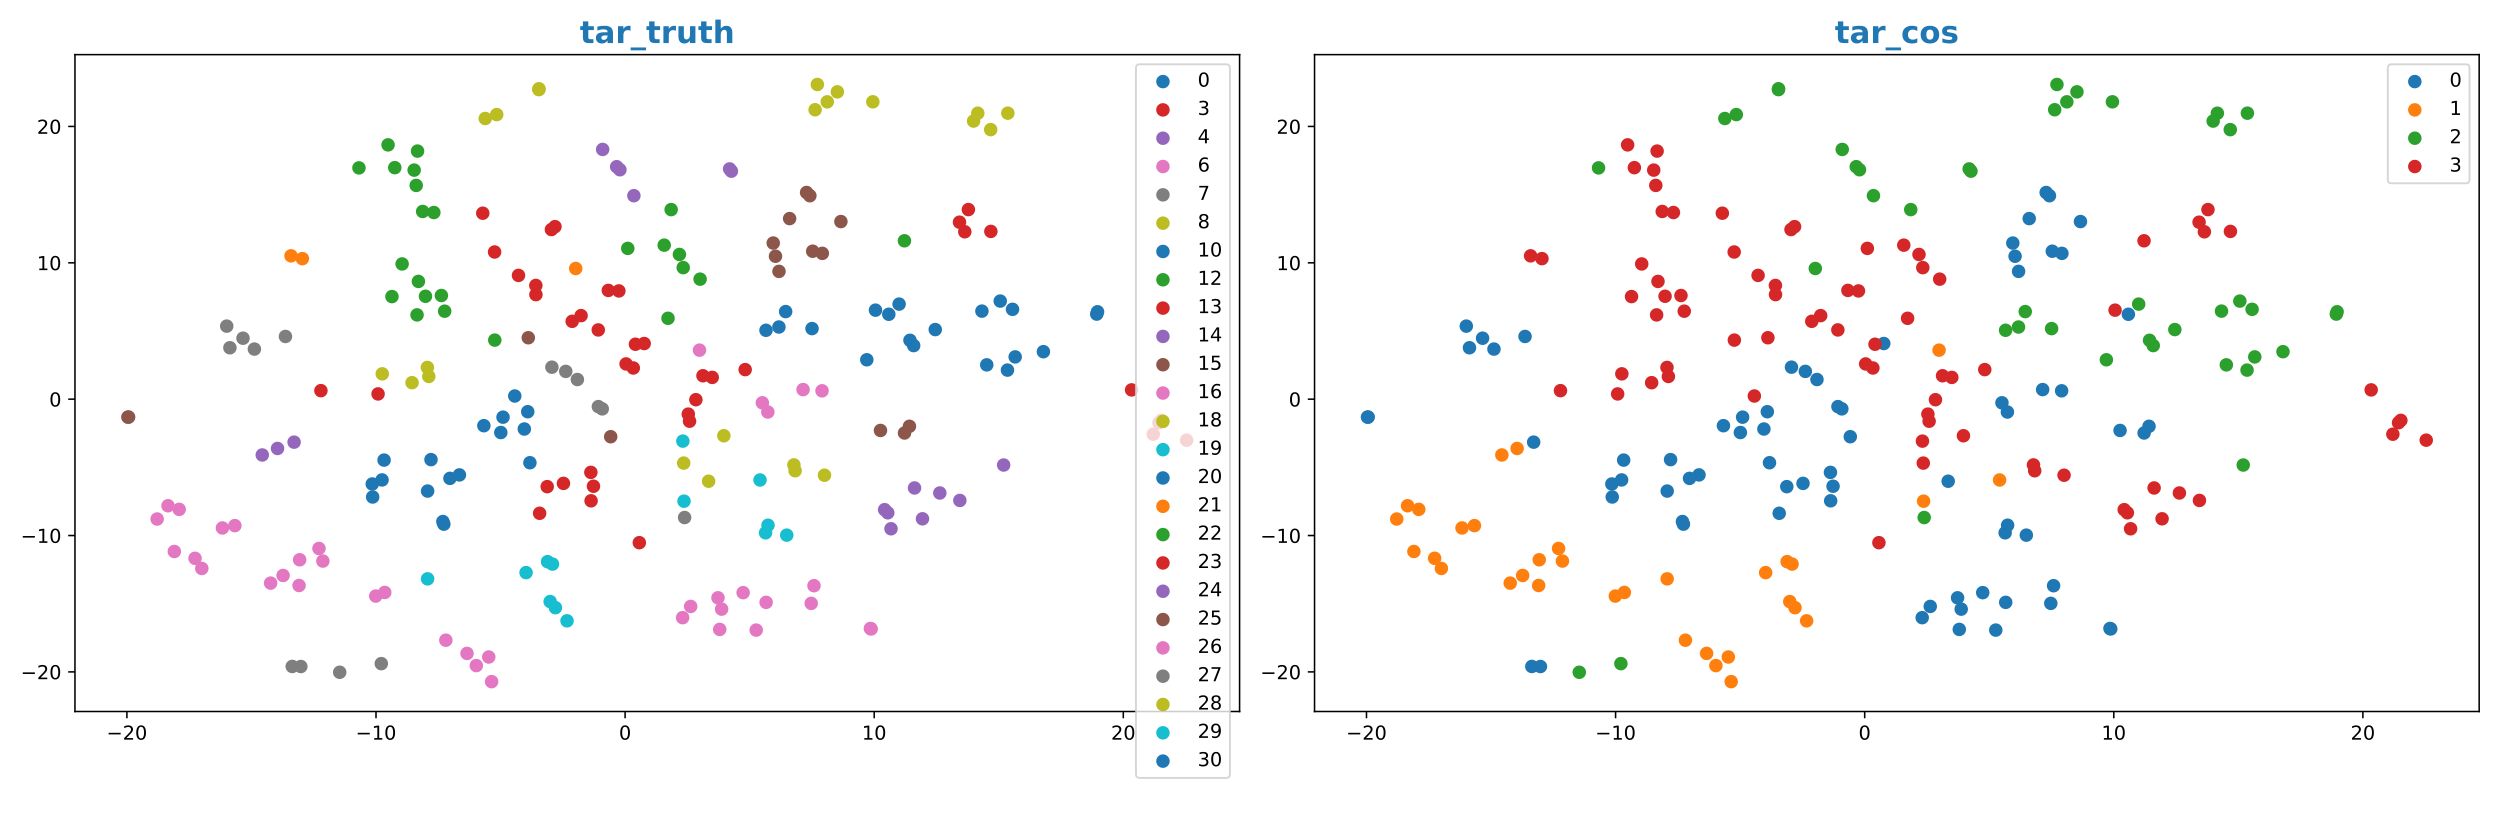 <?xml version="1.0" encoding="utf-8" standalone="no"?>
<!DOCTYPE svg PUBLIC "-//W3C//DTD SVG 1.1//EN"
  "http://www.w3.org/Graphics/SVG/1.1/DTD/svg11.dtd">
<!-- Created with matplotlib (https://matplotlib.org/) -->
<svg height="432pt" version="1.1" viewBox="0 0 1296 432" width="1296pt" xmlns="http://www.w3.org/2000/svg" xmlns:xlink="http://www.w3.org/1999/xlink">
 <defs>
  <style type="text/css">
*{stroke-linecap:butt;stroke-linejoin:round;}
  </style>
 </defs>
 <g id="figure_1">
  <g id="patch_1">
   <path d="M 0 432 
L 1296 432 
L 1296 0 
L 0 0 
z
" style="fill:#ffffff;"/>
  </g>
  <g id="axes_1">
   <g id="patch_2">
    <path d="M 38.86 368.84 
L 642.6 368.84 
L 642.6 28.32 
L 38.86 28.32 
z
" style="fill:#ffffff;"/>
   </g>
   <g id="PathCollection_1">
    <defs>
     <path d="M 0 3 
C 0.796 3 1.559 2.684 2.121 2.121 
C 2.684 1.559 3 0.796 3 0 
C 3 -0.796 2.684 -1.559 2.121 -2.121 
C 1.559 -2.684 0.796 -3 0 -3 
C -0.796 -3 -1.559 -2.684 -2.121 -2.121 
C -2.684 -1.559 -3 -0.796 -3 0 
C -3 0.796 -2.684 1.559 -2.121 2.121 
C -1.559 2.684 -0.796 3 0 3 
z
" id="m4022eab919" style="stroke:#1f77b4;"/>
    </defs>
    <g clip-path="url(#p520f26c982)">
     <use style="fill:#1f77b4;stroke:#1f77b4;" x="449.346" xlink:href="#m4022eab919" y="186.507"/>
    </g>
   </g>
   <g id="PathCollection_2">
    <defs>
     <path d="M 0 3 
C 0.796 3 1.559 2.684 2.121 2.121 
C 2.684 1.559 3 0.796 3 0 
C 3 -0.796 2.684 -1.559 2.121 -2.121 
C 1.559 -2.684 0.796 -3 0 -3 
C -0.796 -3 -1.559 -2.684 -2.121 -2.121 
C -2.684 -1.559 -3 -0.796 -3 0 
C -3 0.796 -2.684 1.559 -2.121 2.121 
C -1.559 2.684 -0.796 3 0 3 
z
" id="me1e374d04a" style="stroke:#d62728;"/>
    </defs>
    <g clip-path="url(#p520f26c982)">
     <use style="fill:#d62728;stroke:#d62728;" x="329.405" xlink:href="#me1e374d04a" y="178.454"/>
     <use style="fill:#d62728;stroke:#d62728;" x="333.949" xlink:href="#me1e374d04a" y="178.083"/>
     <use style="fill:#d62728;stroke:#d62728;" x="310.144" xlink:href="#me1e374d04a" y="171.033"/>
     <use style="fill:#d62728;stroke:#d62728;" x="296.622" xlink:href="#me1e374d04a" y="166.569"/>
     <use style="fill:#d62728;stroke:#d62728;" x="301.235" xlink:href="#me1e374d04a" y="163.618"/>
     <use style="fill:#d62728;stroke:#d62728;" x="324.562" xlink:href="#me1e374d04a" y="188.661"/>
     <use style="fill:#d62728;stroke:#d62728;" x="328.301" xlink:href="#me1e374d04a" y="190.761"/>
    </g>
   </g>
   <g id="PathCollection_3">
    <defs>
     <path d="M 0 3 
C 0.796 3 1.559 2.684 2.121 2.121 
C 2.684 1.559 3 0.796 3 0 
C 3 -0.796 2.684 -1.559 2.121 -2.121 
C 1.559 -2.684 0.796 -3 0 -3 
C -0.796 -3 -1.559 -2.684 -2.121 -2.121 
C -2.684 -1.559 -3 -0.796 -3 0 
C -3 0.796 -2.684 1.559 -2.121 2.121 
C -1.559 2.684 -0.796 3 0 3 
z
" id="m55a713c5a9" style="stroke:#9467bd;"/>
    </defs>
    <g clip-path="url(#p520f26c982)">
     <use style="fill:#9467bd;stroke:#9467bd;" x="152.453" xlink:href="#m55a713c5a9" y="229.211"/>
     <use style="fill:#9467bd;stroke:#9467bd;" x="143.873" xlink:href="#m55a713c5a9" y="232.482"/>
     <use style="fill:#9467bd;stroke:#9467bd;" x="135.96" xlink:href="#m55a713c5a9" y="235.854"/>
    </g>
   </g>
   <g id="PathCollection_4">
    <defs>
     <path d="M 0 3 
C 0.796 3 1.559 2.684 2.121 2.121 
C 2.684 1.559 3 0.796 3 0 
C 3 -0.796 2.684 -1.559 2.121 -2.121 
C 1.559 -2.684 0.796 -3 0 -3 
C -0.796 -3 -1.559 -2.684 -2.121 -2.121 
C -2.684 -1.559 -3 -0.796 -3 0 
C -3 0.796 -2.684 1.559 -2.121 2.121 
C -1.559 2.684 -0.796 3 0 3 
z
" id="m28f1d9d996" style="stroke:#e377c2;"/>
    </defs>
    <g clip-path="url(#p520f26c982)">
     <use style="fill:#e377c2;stroke:#e377c2;" x="416.314" xlink:href="#m28f1d9d996" y="201.963"/>
     <use style="fill:#e377c2;stroke:#e377c2;" x="426.148" xlink:href="#m28f1d9d996" y="202.595"/>
     <use style="fill:#e377c2;stroke:#e377c2;" x="395.207" xlink:href="#m28f1d9d996" y="208.812"/>
     <use style="fill:#e377c2;stroke:#e377c2;" x="398.039" xlink:href="#m28f1d9d996" y="213.587"/>
    </g>
   </g>
   <g id="PathCollection_5">
    <defs>
     <path d="M 0 3 
C 0.796 3 1.559 2.684 2.121 2.121 
C 2.684 1.559 3 0.796 3 0 
C 3 -0.796 2.684 -1.559 2.121 -2.121 
C 1.559 -2.684 0.796 -3 0 -3 
C -0.796 -3 -1.559 -2.684 -2.121 -2.121 
C -2.684 -1.559 -3 -0.796 -3 0 
C -3 0.796 -2.684 1.559 -2.121 2.121 
C -1.559 2.684 -0.796 3 0 3 
z
" id="m9c1519579b" style="stroke:#7f7f7f;"/>
    </defs>
    <g clip-path="url(#p520f26c982)">
     <use style="fill:#7f7f7f;stroke:#7f7f7f;" x="119.176" xlink:href="#m9c1519579b" y="180.269"/>
     <use style="fill:#7f7f7f;stroke:#7f7f7f;" x="125.971" xlink:href="#m9c1519579b" y="175.33"/>
     <use style="fill:#7f7f7f;stroke:#7f7f7f;" x="147.979" xlink:href="#m9c1519579b" y="174.42"/>
     <use style="fill:#7f7f7f;stroke:#7f7f7f;" x="131.873" xlink:href="#m9c1519579b" y="180.96"/>
     <use style="fill:#7f7f7f;stroke:#7f7f7f;" x="117.533" xlink:href="#m9c1519579b" y="169.06"/>
     <use style="fill:#7f7f7f;stroke:#7f7f7f;" x="299.309" xlink:href="#m9c1519579b" y="196.74"/>
     <use style="fill:#7f7f7f;stroke:#7f7f7f;" x="293.292" xlink:href="#m9c1519579b" y="192.53"/>
     <use style="fill:#7f7f7f;stroke:#7f7f7f;" x="286.104" xlink:href="#m9c1519579b" y="190.342"/>
     <use style="fill:#7f7f7f;stroke:#7f7f7f;" x="312.208" xlink:href="#m9c1519579b" y="211.953"/>
     <use style="fill:#7f7f7f;stroke:#7f7f7f;" x="310.195" xlink:href="#m9c1519579b" y="210.783"/>
    </g>
   </g>
   <g id="PathCollection_6">
    <defs>
     <path d="M 0 3 
C 0.796 3 1.559 2.684 2.121 2.121 
C 2.684 1.559 3 0.796 3 0 
C 3 -0.796 2.684 -1.559 2.121 -2.121 
C 1.559 -2.684 0.796 -3 0 -3 
C -0.796 -3 -1.559 -2.684 -2.121 -2.121 
C -2.684 -1.559 -3 -0.796 -3 0 
C -3 0.796 -2.684 1.559 -2.121 2.121 
C -1.559 2.684 -0.796 3 0 3 
z
" id="mc36dbc71d8" style="stroke:#bcbd22;"/>
    </defs>
    <g clip-path="url(#p520f26c982)">
     <use style="fill:#bcbd22;stroke:#bcbd22;" x="257.499" xlink:href="#mc36dbc71d8" y="59.399"/>
     <use style="fill:#bcbd22;stroke:#bcbd22;" x="251.561" xlink:href="#mc36dbc71d8" y="61.427"/>
     <use style="fill:#bcbd22;stroke:#bcbd22;" x="279.361" xlink:href="#mc36dbc71d8" y="46.452"/>
     <use style="fill:#bcbd22;stroke:#bcbd22;" x="279.382" xlink:href="#mc36dbc71d8" y="46.017"/>
    </g>
   </g>
   <g id="PathCollection_7">
    <g clip-path="url(#p520f26c982)">
     <use style="fill:#1f77b4;stroke:#1f77b4;" x="238.163" xlink:href="#m4022eab919" y="246.194"/>
     <use style="fill:#1f77b4;stroke:#1f77b4;" x="233.251" xlink:href="#m4022eab919" y="247.982"/>
     <use style="fill:#1f77b4;stroke:#1f77b4;" x="223.429" xlink:href="#m4022eab919" y="238.265"/>
     <use style="fill:#1f77b4;stroke:#1f77b4;" x="230.075" xlink:href="#m4022eab919" y="271.719"/>
     <use style="fill:#1f77b4;stroke:#1f77b4;" x="229.583" xlink:href="#m4022eab919" y="270.37"/>
     <use style="fill:#1f77b4;stroke:#1f77b4;" x="221.673" xlink:href="#m4022eab919" y="254.566"/>
     <use style="fill:#1f77b4;stroke:#1f77b4;" x="199.106" xlink:href="#m4022eab919" y="238.514"/>
     <use style="fill:#1f77b4;stroke:#1f77b4;" x="198.048" xlink:href="#m4022eab919" y="248.795"/>
     <use style="fill:#1f77b4;stroke:#1f77b4;" x="192.983" xlink:href="#m4022eab919" y="250.894"/>
     <use style="fill:#1f77b4;stroke:#1f77b4;" x="193.19" xlink:href="#m4022eab919" y="257.641"/>
    </g>
   </g>
   <g id="PathCollection_8">
    <defs>
     <path d="M 0 3 
C 0.796 3 1.559 2.684 2.121 2.121 
C 2.684 1.559 3 0.796 3 0 
C 3 -0.796 2.684 -1.559 2.121 -2.121 
C 1.559 -2.684 0.796 -3 0 -3 
C -0.796 -3 -1.559 -2.684 -2.121 -2.121 
C -2.684 -1.559 -3 -0.796 -3 0 
C -3 0.796 -2.684 1.559 -2.121 2.121 
C -1.559 2.684 -0.796 3 0 3 
z
" id="me3729d7542" style="stroke:#2ca02c;"/>
    </defs>
    <g clip-path="url(#p520f26c982)">
     <use style="fill:#2ca02c;stroke:#2ca02c;" x="347.926" xlink:href="#me3729d7542" y="108.656"/>
     <use style="fill:#2ca02c;stroke:#2ca02c;" x="468.866" xlink:href="#me3729d7542" y="124.825"/>
     <use style="fill:#2ca02c;stroke:#2ca02c;" x="256.488" xlink:href="#me3729d7542" y="176.313"/>
     <use style="fill:#2ca02c;stroke:#2ca02c;" x="344.32" xlink:href="#me3729d7542" y="127.087"/>
     <use style="fill:#2ca02c;stroke:#2ca02c;" x="362.934" xlink:href="#me3729d7542" y="144.712"/>
     <use style="fill:#2ca02c;stroke:#2ca02c;" x="325.435" xlink:href="#me3729d7542" y="128.766"/>
     <use style="fill:#2ca02c;stroke:#2ca02c;" x="354.18" xlink:href="#me3729d7542" y="138.733"/>
     <use style="fill:#2ca02c;stroke:#2ca02c;" x="352.209" xlink:href="#me3729d7542" y="131.912"/>
    </g>
   </g>
   <g id="PathCollection_9">
    <g clip-path="url(#p520f26c982)">
     <use style="fill:#d62728;stroke:#d62728;" x="586.621" xlink:href="#me1e374d04a" y="202.123"/>
     <use style="fill:#d62728;stroke:#d62728;" x="256.396" xlink:href="#me1e374d04a" y="130.636"/>
     <use style="fill:#d62728;stroke:#d62728;" x="331.422" xlink:href="#me1e374d04a" y="281.328"/>
     <use style="fill:#d62728;stroke:#d62728;" x="320.828" xlink:href="#me1e374d04a" y="150.814"/>
     <use style="fill:#d62728;stroke:#d62728;" x="315.357" xlink:href="#me1e374d04a" y="150.545"/>
     <use style="fill:#d62728;stroke:#d62728;" x="615.157" xlink:href="#me1e374d04a" y="228.174"/>
     <use style="fill:#d62728;stroke:#d62728;" x="250.26" xlink:href="#me1e374d04a" y="110.527"/>
     <use style="fill:#d62728;stroke:#d62728;" x="602.003" xlink:href="#me1e374d04a" y="217.918"/>
     <use style="fill:#d62728;stroke:#d62728;" x="597.853" xlink:href="#me1e374d04a" y="225.094"/>
     <use style="fill:#d62728;stroke:#d62728;" x="600.808" xlink:href="#me1e374d04a" y="219.148"/>
     <use style="fill:#d62728;stroke:#d62728;" x="268.789" xlink:href="#me1e374d04a" y="142.763"/>
     <use style="fill:#d62728;stroke:#d62728;" x="277.823" xlink:href="#me1e374d04a" y="152.727"/>
     <use style="fill:#d62728;stroke:#d62728;" x="277.775" xlink:href="#me1e374d04a" y="147.976"/>
     <use style="fill:#d62728;stroke:#d62728;" x="287.699" xlink:href="#me1e374d04a" y="117.496"/>
     <use style="fill:#d62728;stroke:#d62728;" x="285.857" xlink:href="#me1e374d04a" y="118.999"/>
    </g>
   </g>
   <g id="PathCollection_10">
    <g clip-path="url(#p520f26c982)">
     <use style="fill:#9467bd;stroke:#9467bd;" x="474.096" xlink:href="#m55a713c5a9" y="252.96"/>
     <use style="fill:#9467bd;stroke:#9467bd;" x="461.902" xlink:href="#m55a713c5a9" y="274.114"/>
     <use style="fill:#9467bd;stroke:#9467bd;" x="520.29" xlink:href="#m55a713c5a9" y="241.068"/>
     <use style="fill:#9467bd;stroke:#9467bd;" x="487.199" xlink:href="#m55a713c5a9" y="255.566"/>
     <use style="fill:#9467bd;stroke:#9467bd;" x="458.589" xlink:href="#m55a713c5a9" y="264.214"/>
     <use style="fill:#9467bd;stroke:#9467bd;" x="460.226" xlink:href="#m55a713c5a9" y="265.826"/>
     <use style="fill:#9467bd;stroke:#9467bd;" x="478.216" xlink:href="#m55a713c5a9" y="268.941"/>
     <use style="fill:#9467bd;stroke:#9467bd;" x="497.589" xlink:href="#m55a713c5a9" y="259.424"/>
    </g>
   </g>
   <g id="PathCollection_11">
    <defs>
     <path d="M 0 3 
C 0.796 3 1.559 2.684 2.121 2.121 
C 2.684 1.559 3 0.796 3 0 
C 3 -0.796 2.684 -1.559 2.121 -2.121 
C 1.559 -2.684 0.796 -3 0 -3 
C -0.796 -3 -1.559 -2.684 -2.121 -2.121 
C -2.684 -1.559 -3 -0.796 -3 0 
C -3 0.796 -2.684 1.559 -2.121 2.121 
C -1.559 2.684 -0.796 3 0 3 
z
" id="m693973a677" style="stroke:#8c564b;"/>
    </defs>
    <g clip-path="url(#p520f26c982)">
     <use style="fill:#8c564b;stroke:#8c564b;" x="316.591" xlink:href="#m693973a677" y="226.388"/>
     <use style="fill:#8c564b;stroke:#8c564b;" x="435.918" xlink:href="#m693973a677" y="114.857"/>
     <use style="fill:#8c564b;stroke:#8c564b;" x="418.135" xlink:href="#m693973a677" y="99.789"/>
     <use style="fill:#8c564b;stroke:#8c564b;" x="419.835" xlink:href="#m693973a677" y="101.459"/>
     <use style="fill:#8c564b;stroke:#8c564b;" x="403.832" xlink:href="#m693973a677" y="140.677"/>
     <use style="fill:#8c564b;stroke:#8c564b;" x="273.873" xlink:href="#m693973a677" y="175.085"/>
     <use style="fill:#8c564b;stroke:#8c564b;" x="426.293" xlink:href="#m693973a677" y="131.345"/>
     <use style="fill:#8c564b;stroke:#8c564b;" x="421.306" xlink:href="#m693973a677" y="130.236"/>
     <use style="fill:#8c564b;stroke:#8c564b;" x="402.018" xlink:href="#m693973a677" y="132.836"/>
     <use style="fill:#8c564b;stroke:#8c564b;" x="400.845" xlink:href="#m693973a677" y="125.999"/>
     <use style="fill:#8c564b;stroke:#8c564b;" x="409.347" xlink:href="#m693973a677" y="113.315"/>
    </g>
   </g>
   <g id="PathCollection_12">
    <g clip-path="url(#p520f26c982)">
     <use style="fill:#e377c2;stroke:#e377c2;" x="362.613" xlink:href="#m28f1d9d996" y="181.518"/>
     <use style="fill:#e377c2;stroke:#e377c2;" x="253.367" xlink:href="#m28f1d9d996" y="340.589"/>
     <use style="fill:#e377c2;stroke:#e377c2;" x="242.1" xlink:href="#m28f1d9d996" y="338.729"/>
     <use style="fill:#e377c2;stroke:#e377c2;" x="246.92" xlink:href="#m28f1d9d996" y="345.047"/>
     <use style="fill:#e377c2;stroke:#e377c2;" x="254.852" xlink:href="#m28f1d9d996" y="353.362"/>
     <use style="fill:#e377c2;stroke:#e377c2;" x="231.121" xlink:href="#m28f1d9d996" y="331.878"/>
     <use style="fill:#e377c2;stroke:#e377c2;" x="140.295" xlink:href="#m28f1d9d996" y="302.285"/>
     <use style="fill:#e377c2;stroke:#e377c2;" x="167.376" xlink:href="#m28f1d9d996" y="290.856"/>
     <use style="fill:#e377c2;stroke:#e377c2;" x="155.337" xlink:href="#m28f1d9d996" y="290.176"/>
     <use style="fill:#e377c2;stroke:#e377c2;" x="155.032" xlink:href="#m28f1d9d996" y="303.516"/>
     <use style="fill:#e377c2;stroke:#e377c2;" x="146.75" xlink:href="#m28f1d9d996" y="298.321"/>
     <use style="fill:#e377c2;stroke:#e377c2;" x="165.355" xlink:href="#m28f1d9d996" y="284.323"/>
     <use style="fill:#e377c2;stroke:#e377c2;" x="115.309" xlink:href="#m28f1d9d996" y="273.696"/>
     <use style="fill:#e377c2;stroke:#e377c2;" x="92.889" xlink:href="#m28f1d9d996" y="264.054"/>
     <use style="fill:#e377c2;stroke:#e377c2;" x="90.366" xlink:href="#m28f1d9d996" y="285.885"/>
     <use style="fill:#e377c2;stroke:#e377c2;" x="104.607" xlink:href="#m28f1d9d996" y="294.686"/>
     <use style="fill:#e377c2;stroke:#e377c2;" x="81.468" xlink:href="#m28f1d9d996" y="269.061"/>
     <use style="fill:#e377c2;stroke:#e377c2;" x="121.75" xlink:href="#m28f1d9d996" y="272.481"/>
     <use style="fill:#e377c2;stroke:#e377c2;" x="87.09" xlink:href="#m28f1d9d996" y="262.176"/>
     <use style="fill:#e377c2;stroke:#e377c2;" x="101.105" xlink:href="#m28f1d9d996" y="289.423"/>
     <use style="fill:#e377c2;stroke:#e377c2;" x="194.78" xlink:href="#m28f1d9d996" y="309.009"/>
     <use style="fill:#e377c2;stroke:#e377c2;" x="199.458" xlink:href="#m28f1d9d996" y="307.123"/>
    </g>
   </g>
   <g id="PathCollection_13">
    <g clip-path="url(#p520f26c982)">
     <use style="fill:#bcbd22;stroke:#bcbd22;" x="522.457" xlink:href="#mc36dbc71d8" y="58.674"/>
     <use style="fill:#bcbd22;stroke:#bcbd22;" x="513.572" xlink:href="#mc36dbc71d8" y="67.199"/>
     <use style="fill:#bcbd22;stroke:#bcbd22;" x="504.7" xlink:href="#mc36dbc71d8" y="62.762"/>
     <use style="fill:#bcbd22;stroke:#bcbd22;" x="506.887" xlink:href="#mc36dbc71d8" y="58.695"/>
     <use style="fill:#bcbd22;stroke:#bcbd22;" x="452.484" xlink:href="#mc36dbc71d8" y="52.78"/>
     <use style="fill:#bcbd22;stroke:#bcbd22;" x="434.093" xlink:href="#mc36dbc71d8" y="47.612"/>
     <use style="fill:#bcbd22;stroke:#bcbd22;" x="428.849" xlink:href="#mc36dbc71d8" y="52.789"/>
     <use style="fill:#bcbd22;stroke:#bcbd22;" x="423.72" xlink:href="#mc36dbc71d8" y="43.798"/>
     <use style="fill:#bcbd22;stroke:#bcbd22;" x="422.551" xlink:href="#mc36dbc71d8" y="56.888"/>
    </g>
   </g>
   <g id="PathCollection_14">
    <defs>
     <path d="M 0 3 
C 0.796 3 1.559 2.684 2.121 2.121 
C 2.684 1.559 3 0.796 3 0 
C 3 -0.796 2.684 -1.559 2.121 -2.121 
C 1.559 -2.684 0.796 -3 0 -3 
C -0.796 -3 -1.559 -2.684 -2.121 -2.121 
C -2.684 -1.559 -3 -0.796 -3 0 
C -3 0.796 -2.684 1.559 -2.121 2.121 
C -1.559 2.684 -0.796 3 0 3 
z
" id="m652badf448" style="stroke:#17becf;"/>
    </defs>
    <g clip-path="url(#p520f26c982)">
     <use style="fill:#17becf;stroke:#17becf;" x="396.867" xlink:href="#m652badf448" y="276.203"/>
     <use style="fill:#17becf;stroke:#17becf;" x="398.141" xlink:href="#m652badf448" y="272.279"/>
     <use style="fill:#17becf;stroke:#17becf;" x="407.852" xlink:href="#m652badf448" y="277.417"/>
    </g>
   </g>
   <g id="PathCollection_15">
    <g clip-path="url(#p520f26c982)">
     <use style="fill:#1f77b4;stroke:#1f77b4;" x="271.81" xlink:href="#m4022eab919" y="222.397"/>
     <use style="fill:#1f77b4;stroke:#1f77b4;" x="274.706" xlink:href="#m4022eab919" y="239.879"/>
     <use style="fill:#1f77b4;stroke:#1f77b4;" x="273.583" xlink:href="#m4022eab919" y="213.433"/>
     <use style="fill:#1f77b4;stroke:#1f77b4;" x="266.852" xlink:href="#m4022eab919" y="205.289"/>
     <use style="fill:#1f77b4;stroke:#1f77b4;" x="260.769" xlink:href="#m4022eab919" y="216.258"/>
     <use style="fill:#1f77b4;stroke:#1f77b4;" x="259.613" xlink:href="#m4022eab919" y="224.224"/>
     <use style="fill:#1f77b4;stroke:#1f77b4;" x="250.836" xlink:href="#m4022eab919" y="220.681"/>
    </g>
   </g>
   <g id="PathCollection_16">
    <defs>
     <path d="M 0 3 
C 0.796 3 1.559 2.684 2.121 2.121 
C 2.684 1.559 3 0.796 3 0 
C 3 -0.796 2.684 -1.559 2.121 -2.121 
C 1.559 -2.684 0.796 -3 0 -3 
C -0.796 -3 -1.559 -2.684 -2.121 -2.121 
C -2.684 -1.559 -3 -0.796 -3 0 
C -3 0.796 -2.684 1.559 -2.121 2.121 
C -1.559 2.684 -0.796 3 0 3 
z
" id="m438ad2a9bf" style="stroke:#ff7f0e;"/>
    </defs>
    <g clip-path="url(#p520f26c982)">
     <use style="fill:#ff7f0e;stroke:#ff7f0e;" x="150.867" xlink:href="#m438ad2a9bf" y="132.624"/>
     <use style="fill:#ff7f0e;stroke:#ff7f0e;" x="156.746" xlink:href="#m438ad2a9bf" y="134.073"/>
     <use style="fill:#ff7f0e;stroke:#ff7f0e;" x="298.452" xlink:href="#m438ad2a9bf" y="139.187"/>
    </g>
   </g>
   <g id="PathCollection_17">
    <g clip-path="url(#p520f26c982)">
     <use style="fill:#2ca02c;stroke:#2ca02c;" x="346.299" xlink:href="#me3729d7542" y="165.007"/>
     <use style="fill:#2ca02c;stroke:#2ca02c;" x="186.088" xlink:href="#me3729d7542" y="87.03"/>
     <use style="fill:#2ca02c;stroke:#2ca02c;" x="216.455" xlink:href="#me3729d7542" y="78.321"/>
     <use style="fill:#2ca02c;stroke:#2ca02c;" x="214.697" xlink:href="#me3729d7542" y="88.185"/>
     <use style="fill:#2ca02c;stroke:#2ca02c;" x="215.766" xlink:href="#me3729d7542" y="96.115"/>
     <use style="fill:#2ca02c;stroke:#2ca02c;" x="201.166" xlink:href="#me3729d7542" y="75.099"/>
     <use style="fill:#2ca02c;stroke:#2ca02c;" x="204.654" xlink:href="#me3729d7542" y="86.91"/>
     <use style="fill:#2ca02c;stroke:#2ca02c;" x="219.105" xlink:href="#me3729d7542" y="109.625"/>
     <use style="fill:#2ca02c;stroke:#2ca02c;" x="224.906" xlink:href="#me3729d7542" y="110.17"/>
     <use style="fill:#2ca02c;stroke:#2ca02c;" x="203.189" xlink:href="#me3729d7542" y="153.748"/>
     <use style="fill:#2ca02c;stroke:#2ca02c;" x="220.565" xlink:href="#me3729d7542" y="153.585"/>
     <use style="fill:#2ca02c;stroke:#2ca02c;" x="216.904" xlink:href="#me3729d7542" y="145.888"/>
     <use style="fill:#2ca02c;stroke:#2ca02c;" x="216.192" xlink:href="#me3729d7542" y="163.241"/>
     <use style="fill:#2ca02c;stroke:#2ca02c;" x="228.817" xlink:href="#me3729d7542" y="153.191"/>
     <use style="fill:#2ca02c;stroke:#2ca02c;" x="208.458" xlink:href="#me3729d7542" y="136.827"/>
     <use style="fill:#2ca02c;stroke:#2ca02c;" x="230.514" xlink:href="#me3729d7542" y="161.318"/>
    </g>
   </g>
   <g id="PathCollection_18">
    <g clip-path="url(#p520f26c982)">
     <use style="fill:#d62728;stroke:#d62728;" x="279.742" xlink:href="#me1e374d04a" y="266.087"/>
     <use style="fill:#d62728;stroke:#d62728;" x="360.742" xlink:href="#me1e374d04a" y="207.205"/>
     <use style="fill:#d62728;stroke:#d62728;" x="386.299" xlink:href="#me1e374d04a" y="191.606"/>
     <use style="fill:#d62728;stroke:#d62728;" x="195.989" xlink:href="#me1e374d04a" y="204.213"/>
     <use style="fill:#d62728;stroke:#d62728;" x="166.356" xlink:href="#me1e374d04a" y="202.52"/>
     <use style="fill:#d62728;stroke:#d62728;" x="307.653" xlink:href="#me1e374d04a" y="252.067"/>
     <use style="fill:#d62728;stroke:#d62728;" x="369.22" xlink:href="#me1e374d04a" y="195.648"/>
     <use style="fill:#d62728;stroke:#d62728;" x="306.419" xlink:href="#me1e374d04a" y="259.619"/>
     <use style="fill:#d62728;stroke:#d62728;" x="283.676" xlink:href="#me1e374d04a" y="252.275"/>
     <use style="fill:#d62728;stroke:#d62728;" x="357.458" xlink:href="#me1e374d04a" y="218.355"/>
     <use style="fill:#d62728;stroke:#d62728;" x="292.093" xlink:href="#me1e374d04a" y="250.588"/>
     <use style="fill:#d62728;stroke:#d62728;" x="513.658" xlink:href="#me1e374d04a" y="119.962"/>
     <use style="fill:#d62728;stroke:#d62728;" x="497.404" xlink:href="#me1e374d04a" y="115.185"/>
     <use style="fill:#d62728;stroke:#d62728;" x="500.146" xlink:href="#me1e374d04a" y="120.151"/>
     <use style="fill:#d62728;stroke:#d62728;" x="502.012" xlink:href="#me1e374d04a" y="108.647"/>
     <use style="fill:#d62728;stroke:#d62728;" x="356.812" xlink:href="#me1e374d04a" y="214.682"/>
     <use style="fill:#d62728;stroke:#d62728;" x="306.303" xlink:href="#me1e374d04a" y="244.884"/>
     <use style="fill:#d62728;stroke:#d62728;" x="364.421" xlink:href="#me1e374d04a" y="194.795"/>
    </g>
   </g>
   <g id="PathCollection_19">
    <g clip-path="url(#p520f26c982)">
     <use style="fill:#9467bd;stroke:#9467bd;" x="379.15" xlink:href="#m55a713c5a9" y="88.73"/>
     <use style="fill:#9467bd;stroke:#9467bd;" x="378.222" xlink:href="#m55a713c5a9" y="87.568"/>
     <use style="fill:#9467bd;stroke:#9467bd;" x="328.605" xlink:href="#m55a713c5a9" y="101.446"/>
     <use style="fill:#9467bd;stroke:#9467bd;" x="321.36" xlink:href="#m55a713c5a9" y="87.993"/>
     <use style="fill:#9467bd;stroke:#9467bd;" x="319.68" xlink:href="#m55a713c5a9" y="86.416"/>
     <use style="fill:#9467bd;stroke:#9467bd;" x="312.413" xlink:href="#m55a713c5a9" y="77.466"/>
    </g>
   </g>
   <g id="PathCollection_20">
    <g clip-path="url(#p520f26c982)">
     <use style="fill:#8c564b;stroke:#8c564b;" x="468.903" xlink:href="#m693973a677" y="224.46"/>
     <use style="fill:#8c564b;stroke:#8c564b;" x="471.454" xlink:href="#m693973a677" y="220.99"/>
     <use style="fill:#8c564b;stroke:#8c564b;" x="456.444" xlink:href="#m693973a677" y="223.148"/>
     <use style="fill:#8c564b;stroke:#8c564b;" x="66.303" xlink:href="#m693973a677" y="216.232"/>
     <use style="fill:#8c564b;stroke:#8c564b;" x="66.671" xlink:href="#m693973a677" y="216.215"/>
    </g>
   </g>
   <g id="PathCollection_21">
    <g clip-path="url(#p520f26c982)">
     <use style="fill:#e377c2;stroke:#e377c2;" x="421.974" xlink:href="#m28f1d9d996" y="303.627"/>
     <use style="fill:#e377c2;stroke:#e377c2;" x="451.608" xlink:href="#m28f1d9d996" y="326.033"/>
     <use style="fill:#e377c2;stroke:#e377c2;" x="420.527" xlink:href="#m28f1d9d996" y="312.786"/>
     <use style="fill:#e377c2;stroke:#e377c2;" x="451.21" xlink:href="#m28f1d9d996" y="325.8"/>
     <use style="fill:#e377c2;stroke:#e377c2;" x="397.157" xlink:href="#m28f1d9d996" y="312.259"/>
     <use style="fill:#e377c2;stroke:#e377c2;" x="358.045" xlink:href="#m28f1d9d996" y="314.373"/>
     <use style="fill:#e377c2;stroke:#e377c2;" x="353.866" xlink:href="#m28f1d9d996" y="320.193"/>
     <use style="fill:#e377c2;stroke:#e377c2;" x="373.094" xlink:href="#m28f1d9d996" y="326.288"/>
     <use style="fill:#e377c2;stroke:#e377c2;" x="392.009" xlink:href="#m28f1d9d996" y="326.638"/>
     <use style="fill:#e377c2;stroke:#e377c2;" x="385.242" xlink:href="#m28f1d9d996" y="307.225"/>
     <use style="fill:#e377c2;stroke:#e377c2;" x="372.201" xlink:href="#m28f1d9d996" y="309.9"/>
     <use style="fill:#e377c2;stroke:#e377c2;" x="374.085" xlink:href="#m28f1d9d996" y="315.77"/>
    </g>
   </g>
   <g id="PathCollection_22">
    <g clip-path="url(#p520f26c982)">
     <use style="fill:#7f7f7f;stroke:#7f7f7f;" x="197.665" xlink:href="#m9c1519579b" y="344.028"/>
     <use style="fill:#7f7f7f;stroke:#7f7f7f;" x="155.955" xlink:href="#m9c1519579b" y="345.523"/>
     <use style="fill:#7f7f7f;stroke:#7f7f7f;" x="151.499" xlink:href="#m9c1519579b" y="345.489"/>
     <use style="fill:#7f7f7f;stroke:#7f7f7f;" x="176.099" xlink:href="#m9c1519579b" y="348.507"/>
     <use style="fill:#7f7f7f;stroke:#7f7f7f;" x="354.901" xlink:href="#m9c1519579b" y="268.283"/>
    </g>
   </g>
   <g id="PathCollection_23">
    <g clip-path="url(#p520f26c982)">
     <use style="fill:#bcbd22;stroke:#bcbd22;" x="427.406" xlink:href="#mc36dbc71d8" y="246.356"/>
     <use style="fill:#bcbd22;stroke:#bcbd22;" x="221.56" xlink:href="#mc36dbc71d8" y="190.478"/>
     <use style="fill:#bcbd22;stroke:#bcbd22;" x="412.191" xlink:href="#mc36dbc71d8" y="244.036"/>
     <use style="fill:#bcbd22;stroke:#bcbd22;" x="411.556" xlink:href="#mc36dbc71d8" y="241.014"/>
     <use style="fill:#bcbd22;stroke:#bcbd22;" x="375.247" xlink:href="#mc36dbc71d8" y="225.886"/>
     <use style="fill:#bcbd22;stroke:#bcbd22;" x="354.428" xlink:href="#mc36dbc71d8" y="240.069"/>
     <use style="fill:#bcbd22;stroke:#bcbd22;" x="198.162" xlink:href="#mc36dbc71d8" y="193.795"/>
     <use style="fill:#bcbd22;stroke:#bcbd22;" x="222.292" xlink:href="#mc36dbc71d8" y="195.159"/>
     <use style="fill:#bcbd22;stroke:#bcbd22;" x="213.613" xlink:href="#mc36dbc71d8" y="198.383"/>
     <use style="fill:#bcbd22;stroke:#bcbd22;" x="367.341" xlink:href="#mc36dbc71d8" y="249.464"/>
    </g>
   </g>
   <g id="PathCollection_24">
    <g clip-path="url(#p520f26c982)">
     <use style="fill:#17becf;stroke:#17becf;" x="353.997" xlink:href="#m652badf448" y="228.676"/>
     <use style="fill:#17becf;stroke:#17becf;" x="293.947" xlink:href="#m652badf448" y="321.84"/>
     <use style="fill:#17becf;stroke:#17becf;" x="287.929" xlink:href="#m652badf448" y="315.014"/>
     <use style="fill:#17becf;stroke:#17becf;" x="285.207" xlink:href="#m652badf448" y="311.851"/>
     <use style="fill:#17becf;stroke:#17becf;" x="393.996" xlink:href="#m652badf448" y="248.823"/>
     <use style="fill:#17becf;stroke:#17becf;" x="354.593" xlink:href="#m652badf448" y="259.811"/>
     <use style="fill:#17becf;stroke:#17becf;" x="272.713" xlink:href="#m652badf448" y="296.842"/>
     <use style="fill:#17becf;stroke:#17becf;" x="286.401" xlink:href="#m652badf448" y="292.42"/>
     <use style="fill:#17becf;stroke:#17becf;" x="283.852" xlink:href="#m652badf448" y="291.168"/>
     <use style="fill:#17becf;stroke:#17becf;" x="221.664" xlink:href="#m652badf448" y="300.077"/>
    </g>
   </g>
   <g id="PathCollection_25">
    <g clip-path="url(#p520f26c982)">
     <use style="fill:#1f77b4;stroke:#1f77b4;" x="420.951" xlink:href="#m4022eab919" y="170.344"/>
     <use style="fill:#1f77b4;stroke:#1f77b4;" x="403.791" xlink:href="#m4022eab919" y="169.524"/>
     <use style="fill:#1f77b4;stroke:#1f77b4;" x="407.283" xlink:href="#m4022eab919" y="161.524"/>
     <use style="fill:#1f77b4;stroke:#1f77b4;" x="397.092" xlink:href="#m4022eab919" y="171.216"/>
     <use style="fill:#1f77b4;stroke:#1f77b4;" x="509.027" xlink:href="#m4022eab919" y="161.282"/>
     <use style="fill:#1f77b4;stroke:#1f77b4;" x="518.527" xlink:href="#m4022eab919" y="156.082"/>
     <use style="fill:#1f77b4;stroke:#1f77b4;" x="524.891" xlink:href="#m4022eab919" y="160.351"/>
     <use style="fill:#1f77b4;stroke:#1f77b4;" x="466.098" xlink:href="#m4022eab919" y="157.646"/>
     <use style="fill:#1f77b4;stroke:#1f77b4;" x="453.855" xlink:href="#m4022eab919" y="160.781"/>
     <use style="fill:#1f77b4;stroke:#1f77b4;" x="460.756" xlink:href="#m4022eab919" y="162.916"/>
     <use style="fill:#1f77b4;stroke:#1f77b4;" x="484.834" xlink:href="#m4022eab919" y="170.848"/>
     <use style="fill:#1f77b4;stroke:#1f77b4;" x="471.726" xlink:href="#m4022eab919" y="176.408"/>
     <use style="fill:#1f77b4;stroke:#1f77b4;" x="473.643" xlink:href="#m4022eab919" y="179.14"/>
     <use style="fill:#1f77b4;stroke:#1f77b4;" x="540.902" xlink:href="#m4022eab919" y="182.312"/>
     <use style="fill:#1f77b4;stroke:#1f77b4;" x="568.547" xlink:href="#m4022eab919" y="162.825"/>
     <use style="fill:#1f77b4;stroke:#1f77b4;" x="568.963" xlink:href="#m4022eab919" y="161.626"/>
     <use style="fill:#1f77b4;stroke:#1f77b4;" x="522.268" xlink:href="#m4022eab919" y="191.859"/>
     <use style="fill:#1f77b4;stroke:#1f77b4;" x="511.531" xlink:href="#m4022eab919" y="189.141"/>
     <use style="fill:#1f77b4;stroke:#1f77b4;" x="526.271" xlink:href="#m4022eab919" y="185.014"/>
    </g>
   </g>
   <g id="matplotlib.axis_1">
    <g id="xtick_1">
     <g id="line2d_1">
      <defs>
       <path d="M 0 0 
L 0 3.5 
" id="md8c21268d2" style="stroke:#000000;stroke-width:0.8;"/>
      </defs>
      <g>
       <use style="stroke:#000000;stroke-width:0.8;" x="65.787" xlink:href="#md8c21268d2" y="368.84"/>
      </g>
     </g>
     <g id="text_1">
      <!-- −20 -->
      <defs>
       <path d="M 10.594 35.5 
L 73.188 35.5 
L 73.188 27.203 
L 10.594 27.203 
z
" id="DejaVuSans-8722"/>
       <path d="M 19.188 8.297 
L 53.609 8.297 
L 53.609 0 
L 7.328 0 
L 7.328 8.297 
Q 12.938 14.109 22.625 23.891 
Q 32.328 33.688 34.812 36.531 
Q 39.547 41.844 41.422 45.531 
Q 43.312 49.219 43.312 52.781 
Q 43.312 58.594 39.234 62.25 
Q 35.156 65.922 28.609 65.922 
Q 23.969 65.922 18.812 64.312 
Q 13.672 62.703 7.812 59.422 
L 7.812 69.391 
Q 13.766 71.781 18.938 73 
Q 24.125 74.219 28.422 74.219 
Q 39.75 74.219 46.484 68.547 
Q 53.219 62.891 53.219 53.422 
Q 53.219 48.922 51.531 44.891 
Q 49.859 40.875 45.406 35.406 
Q 44.188 33.984 37.641 27.219 
Q 31.109 20.453 19.188 8.297 
z
" id="DejaVuSans-50"/>
       <path d="M 31.781 66.406 
Q 24.172 66.406 20.328 58.906 
Q 16.5 51.422 16.5 36.375 
Q 16.5 21.391 20.328 13.891 
Q 24.172 6.391 31.781 6.391 
Q 39.453 6.391 43.281 13.891 
Q 47.125 21.391 47.125 36.375 
Q 47.125 51.422 43.281 58.906 
Q 39.453 66.406 31.781 66.406 
z
M 31.781 74.219 
Q 44.047 74.219 50.516 64.516 
Q 56.984 54.828 56.984 36.375 
Q 56.984 17.969 50.516 8.266 
Q 44.047 -1.422 31.781 -1.422 
Q 19.531 -1.422 13.062 8.266 
Q 6.594 17.969 6.594 36.375 
Q 6.594 54.828 13.062 64.516 
Q 19.531 74.219 31.781 74.219 
z
" id="DejaVuSans-48"/>
      </defs>
      <g transform="translate(55.235 383.438)scale(0.1 -0.1)">
       <use xlink:href="#DejaVuSans-8722"/>
       <use x="83.789" xlink:href="#DejaVuSans-50"/>
       <use x="147.412" xlink:href="#DejaVuSans-48"/>
      </g>
     </g>
    </g>
    <g id="xtick_2">
     <g id="line2d_2">
      <g>
       <use style="stroke:#000000;stroke-width:0.8;" x="194.92" xlink:href="#md8c21268d2" y="368.84"/>
      </g>
     </g>
     <g id="text_2">
      <!-- −10 -->
      <defs>
       <path d="M 12.406 8.297 
L 28.516 8.297 
L 28.516 63.922 
L 10.984 60.406 
L 10.984 69.391 
L 28.422 72.906 
L 38.281 72.906 
L 38.281 8.297 
L 54.391 8.297 
L 54.391 0 
L 12.406 0 
z
" id="DejaVuSans-49"/>
      </defs>
      <g transform="translate(184.367 383.438)scale(0.1 -0.1)">
       <use xlink:href="#DejaVuSans-8722"/>
       <use x="83.789" xlink:href="#DejaVuSans-49"/>
       <use x="147.412" xlink:href="#DejaVuSans-48"/>
      </g>
     </g>
    </g>
    <g id="xtick_3">
     <g id="line2d_3">
      <g>
       <use style="stroke:#000000;stroke-width:0.8;" x="324.052" xlink:href="#md8c21268d2" y="368.84"/>
      </g>
     </g>
     <g id="text_3">
      <!-- 0 -->
      <g transform="translate(320.871 383.438)scale(0.1 -0.1)">
       <use xlink:href="#DejaVuSans-48"/>
      </g>
     </g>
    </g>
    <g id="xtick_4">
     <g id="line2d_4">
      <g>
       <use style="stroke:#000000;stroke-width:0.8;" x="453.185" xlink:href="#md8c21268d2" y="368.84"/>
      </g>
     </g>
     <g id="text_4">
      <!-- 10 -->
      <g transform="translate(446.822 383.438)scale(0.1 -0.1)">
       <use xlink:href="#DejaVuSans-49"/>
       <use x="63.623" xlink:href="#DejaVuSans-48"/>
      </g>
     </g>
    </g>
    <g id="xtick_5">
     <g id="line2d_5">
      <g>
       <use style="stroke:#000000;stroke-width:0.8;" x="582.318" xlink:href="#md8c21268d2" y="368.84"/>
      </g>
     </g>
     <g id="text_5">
      <!-- 20 -->
      <g transform="translate(575.955 383.438)scale(0.1 -0.1)">
       <use xlink:href="#DejaVuSans-50"/>
       <use x="63.623" xlink:href="#DejaVuSans-48"/>
      </g>
     </g>
    </g>
   </g>
   <g id="matplotlib.axis_2">
    <g id="ytick_1">
     <g id="line2d_6">
      <defs>
       <path d="M 0 0 
L -3.5 0 
" id="m41a4f8b642" style="stroke:#000000;stroke-width:0.8;"/>
      </defs>
      <g>
       <use style="stroke:#000000;stroke-width:0.8;" x="38.86" xlink:href="#m41a4f8b642" y="348.308"/>
      </g>
     </g>
     <g id="text_6">
      <!-- −20 -->
      <g transform="translate(10.755 352.107)scale(0.1 -0.1)">
       <use xlink:href="#DejaVuSans-8722"/>
       <use x="83.789" xlink:href="#DejaVuSans-50"/>
       <use x="147.412" xlink:href="#DejaVuSans-48"/>
      </g>
     </g>
    </g>
    <g id="ytick_2">
     <g id="line2d_7">
      <g>
       <use style="stroke:#000000;stroke-width:0.8;" x="38.86" xlink:href="#m41a4f8b642" y="277.62"/>
      </g>
     </g>
     <g id="text_7">
      <!-- −10 -->
      <g transform="translate(10.755 281.419)scale(0.1 -0.1)">
       <use xlink:href="#DejaVuSans-8722"/>
       <use x="83.789" xlink:href="#DejaVuSans-49"/>
       <use x="147.412" xlink:href="#DejaVuSans-48"/>
      </g>
     </g>
    </g>
    <g id="ytick_3">
     <g id="line2d_8">
      <g>
       <use style="stroke:#000000;stroke-width:0.8;" x="38.86" xlink:href="#m41a4f8b642" y="206.932"/>
      </g>
     </g>
     <g id="text_8">
      <!-- 0 -->
      <g transform="translate(25.497 210.731)scale(0.1 -0.1)">
       <use xlink:href="#DejaVuSans-48"/>
      </g>
     </g>
    </g>
    <g id="ytick_4">
     <g id="line2d_9">
      <g>
       <use style="stroke:#000000;stroke-width:0.8;" x="38.86" xlink:href="#m41a4f8b642" y="136.244"/>
      </g>
     </g>
     <g id="text_9">
      <!-- 10 -->
      <g transform="translate(19.135 140.043)scale(0.1 -0.1)">
       <use xlink:href="#DejaVuSans-49"/>
       <use x="63.623" xlink:href="#DejaVuSans-48"/>
      </g>
     </g>
    </g>
    <g id="ytick_5">
     <g id="line2d_10">
      <g>
       <use style="stroke:#000000;stroke-width:0.8;" x="38.86" xlink:href="#m41a4f8b642" y="65.556"/>
      </g>
     </g>
     <g id="text_10">
      <!-- 20 -->
      <g transform="translate(19.135 69.355)scale(0.1 -0.1)">
       <use xlink:href="#DejaVuSans-50"/>
       <use x="63.623" xlink:href="#DejaVuSans-48"/>
      </g>
     </g>
    </g>
   </g>
   <g id="patch_3">
    <path d="M 38.86 368.84 
L 38.86 28.32 
" style="fill:none;stroke:#000000;stroke-linecap:square;stroke-linejoin:miter;stroke-width:0.8;"/>
   </g>
   <g id="patch_4">
    <path d="M 642.6 368.84 
L 642.6 28.32 
" style="fill:none;stroke:#000000;stroke-linecap:square;stroke-linejoin:miter;stroke-width:0.8;"/>
   </g>
   <g id="patch_5">
    <path d="M 38.86 368.84 
L 642.6 368.84 
" style="fill:none;stroke:#000000;stroke-linecap:square;stroke-linejoin:miter;stroke-width:0.8;"/>
   </g>
   <g id="patch_6">
    <path d="M 38.86 28.32 
L 642.6 28.32 
" style="fill:none;stroke:#000000;stroke-linecap:square;stroke-linejoin:miter;stroke-width:0.8;"/>
   </g>
   <g id="text_11">
    <!-- tar_truth -->
    <defs>
     <path d="M 27.484 70.219 
L 27.484 54.688 
L 45.516 54.688 
L 45.516 42.188 
L 27.484 42.188 
L 27.484 19 
Q 27.484 15.188 29 13.844 
Q 30.516 12.5 35.016 12.5 
L 44 12.5 
L 44 0 
L 29 0 
Q 18.656 0 14.328 4.312 
Q 10.016 8.641 10.016 19 
L 10.016 42.188 
L 1.312 42.188 
L 1.312 54.688 
L 10.016 54.688 
L 10.016 70.219 
z
" id="DejaVuSans-Bold-116"/>
     <path d="M 32.906 24.609 
Q 27.438 24.609 24.672 22.75 
Q 21.922 20.906 21.922 17.281 
Q 21.922 13.969 24.141 12.078 
Q 26.375 10.203 30.328 10.203 
Q 35.25 10.203 38.625 13.734 
Q 42 17.281 42 22.609 
L 42 24.609 
z
M 59.625 31.203 
L 59.625 0 
L 42 0 
L 42 8.109 
Q 38.484 3.125 34.078 0.844 
Q 29.688 -1.422 23.391 -1.422 
Q 14.891 -1.422 9.594 3.531 
Q 4.297 8.5 4.297 16.406 
Q 4.297 26.031 10.906 30.516 
Q 17.531 35.016 31.688 35.016 
L 42 35.016 
L 42 36.375 
Q 42 40.531 38.719 42.453 
Q 35.453 44.391 28.516 44.391 
Q 22.906 44.391 18.062 43.266 
Q 13.234 42.141 9.078 39.891 
L 9.078 53.219 
Q 14.703 54.594 20.359 55.297 
Q 26.031 56 31.688 56 
Q 46.484 56 53.047 50.172 
Q 59.625 44.344 59.625 31.203 
z
" id="DejaVuSans-Bold-97"/>
     <path d="M 49.031 39.797 
Q 46.734 40.875 44.453 41.375 
Q 42.188 41.891 39.891 41.891 
Q 33.156 41.891 29.516 37.562 
Q 25.875 33.25 25.875 25.203 
L 25.875 0 
L 8.406 0 
L 8.406 54.688 
L 25.875 54.688 
L 25.875 45.703 
Q 29.25 51.078 33.609 53.531 
Q 37.984 56 44.094 56 
Q 44.969 56 45.984 55.922 
Q 47.016 55.859 48.969 55.609 
z
" id="DejaVuSans-Bold-114"/>
     <path d="M 50 -14.312 
L 50 -23.578 
L 0 -23.578 
L 0 -14.312 
z
" id="DejaVuSans-Bold-95"/>
     <path d="M 7.812 21.297 
L 7.812 54.688 
L 25.391 54.688 
L 25.391 49.219 
Q 25.391 44.781 25.344 38.062 
Q 25.297 31.344 25.297 29.109 
Q 25.297 22.516 25.641 19.609 
Q 25.984 16.703 26.812 15.375 
Q 27.875 13.672 29.609 12.734 
Q 31.344 11.812 33.594 11.812 
Q 39.062 11.812 42.188 16.016 
Q 45.312 20.219 45.312 27.688 
L 45.312 54.688 
L 62.797 54.688 
L 62.797 0 
L 45.312 0 
L 45.312 7.906 
Q 41.359 3.125 36.938 0.844 
Q 32.516 -1.422 27.203 -1.422 
Q 17.719 -1.422 12.766 4.391 
Q 7.812 10.203 7.812 21.297 
z
" id="DejaVuSans-Bold-117"/>
     <path d="M 63.375 33.297 
L 63.375 0 
L 45.797 0 
L 45.797 5.422 
L 45.797 25.391 
Q 45.797 32.562 45.484 35.25 
Q 45.172 37.938 44.391 39.203 
Q 43.359 40.922 41.594 41.875 
Q 39.844 42.828 37.594 42.828 
Q 32.125 42.828 29 38.594 
Q 25.875 34.375 25.875 26.906 
L 25.875 0 
L 8.406 0 
L 8.406 75.984 
L 25.875 75.984 
L 25.875 46.688 
Q 29.828 51.469 34.266 53.734 
Q 38.719 56 44.094 56 
Q 53.562 56 58.469 50.188 
Q 63.375 44.391 63.375 33.297 
z
" id="DejaVuSans-Bold-104"/>
    </defs>
    <g style="fill:#1f77b4;" transform="translate(300.58 22.32)scale(0.16 -0.16)">
     <use xlink:href="#DejaVuSans-Bold-116"/>
     <use x="47.803" xlink:href="#DejaVuSans-Bold-97"/>
     <use x="115.283" xlink:href="#DejaVuSans-Bold-114"/>
     <use x="164.6" xlink:href="#DejaVuSans-Bold-95"/>
     <use x="214.6" xlink:href="#DejaVuSans-Bold-116"/>
     <use x="262.402" xlink:href="#DejaVuSans-Bold-114"/>
     <use x="311.719" xlink:href="#DejaVuSans-Bold-117"/>
     <use x="382.91" xlink:href="#DejaVuSans-Bold-116"/>
     <use x="430.713" xlink:href="#DejaVuSans-Bold-104"/>
    </g>
   </g>
   <g id="legend_1">
    <g id="patch_7">
     <path d="M 590.875 403.273 
L 635.6 403.273 
Q 637.6 403.273 637.6 401.273 
L 637.6 35.32 
Q 637.6 33.32 635.6 33.32 
L 590.875 33.32 
Q 588.875 33.32 588.875 35.32 
L 588.875 401.273 
Q 588.875 403.273 590.875 403.273 
z
" style="fill:#ffffff;opacity:0.8;stroke:#cccccc;stroke-linejoin:miter;"/>
    </g>
    <g id="PathCollection_26">
     <g>
      <use style="fill:#1f77b4;stroke:#1f77b4;" x="602.875" xlink:href="#m4022eab919" y="42.293"/>
     </g>
    </g>
    <g id="text_12">
     <!-- 0 -->
     <g transform="translate(620.875 44.918)scale(0.1 -0.1)">
      <use xlink:href="#DejaVuSans-48"/>
     </g>
    </g>
    <g id="PathCollection_27">
     <g>
      <use style="fill:#d62728;stroke:#d62728;" x="602.875" xlink:href="#me1e374d04a" y="56.972"/>
     </g>
    </g>
    <g id="text_13">
     <!-- 3 -->
     <defs>
      <path d="M 40.578 39.312 
Q 47.656 37.797 51.625 33 
Q 55.609 28.219 55.609 21.188 
Q 55.609 10.406 48.188 4.484 
Q 40.766 -1.422 27.094 -1.422 
Q 22.516 -1.422 17.656 -0.516 
Q 12.797 0.391 7.625 2.203 
L 7.625 11.719 
Q 11.719 9.328 16.594 8.109 
Q 21.484 6.891 26.812 6.891 
Q 36.078 6.891 40.938 10.547 
Q 45.797 14.203 45.797 21.188 
Q 45.797 27.641 41.281 31.266 
Q 36.766 34.906 28.719 34.906 
L 20.219 34.906 
L 20.219 43.016 
L 29.109 43.016 
Q 36.375 43.016 40.234 45.922 
Q 44.094 48.828 44.094 54.297 
Q 44.094 59.906 40.109 62.906 
Q 36.141 65.922 28.719 65.922 
Q 24.656 65.922 20.016 65.031 
Q 15.375 64.156 9.812 62.312 
L 9.812 71.094 
Q 15.438 72.656 20.344 73.438 
Q 25.25 74.219 29.594 74.219 
Q 40.828 74.219 47.359 69.109 
Q 53.906 64.016 53.906 55.328 
Q 53.906 49.266 50.438 45.094 
Q 46.969 40.922 40.578 39.312 
z
" id="DejaVuSans-51"/>
     </defs>
     <g transform="translate(620.875 59.597)scale(0.1 -0.1)">
      <use xlink:href="#DejaVuSans-51"/>
     </g>
    </g>
    <g id="PathCollection_28">
     <g>
      <use style="fill:#9467bd;stroke:#9467bd;" x="602.875" xlink:href="#m55a713c5a9" y="71.65"/>
     </g>
    </g>
    <g id="text_14">
     <!-- 4 -->
     <defs>
      <path d="M 37.797 64.312 
L 12.891 25.391 
L 37.797 25.391 
z
M 35.203 72.906 
L 47.609 72.906 
L 47.609 25.391 
L 58.016 25.391 
L 58.016 17.188 
L 47.609 17.188 
L 47.609 0 
L 37.797 0 
L 37.797 17.188 
L 4.891 17.188 
L 4.891 26.703 
z
" id="DejaVuSans-52"/>
     </defs>
     <g transform="translate(620.875 74.275)scale(0.1 -0.1)">
      <use xlink:href="#DejaVuSans-52"/>
     </g>
    </g>
    <g id="PathCollection_29">
     <g>
      <use style="fill:#e377c2;stroke:#e377c2;" x="602.875" xlink:href="#m28f1d9d996" y="86.328"/>
     </g>
    </g>
    <g id="text_15">
     <!-- 6 -->
     <defs>
      <path d="M 33.016 40.375 
Q 26.375 40.375 22.484 35.828 
Q 18.609 31.297 18.609 23.391 
Q 18.609 15.531 22.484 10.953 
Q 26.375 6.391 33.016 6.391 
Q 39.656 6.391 43.531 10.953 
Q 47.406 15.531 47.406 23.391 
Q 47.406 31.297 43.531 35.828 
Q 39.656 40.375 33.016 40.375 
z
M 52.594 71.297 
L 52.594 62.312 
Q 48.875 64.062 45.094 64.984 
Q 41.312 65.922 37.594 65.922 
Q 27.828 65.922 22.672 59.328 
Q 17.531 52.734 16.797 39.406 
Q 19.672 43.656 24.016 45.922 
Q 28.375 48.188 33.594 48.188 
Q 44.578 48.188 50.953 41.516 
Q 57.328 34.859 57.328 23.391 
Q 57.328 12.156 50.688 5.359 
Q 44.047 -1.422 33.016 -1.422 
Q 20.359 -1.422 13.672 8.266 
Q 6.984 17.969 6.984 36.375 
Q 6.984 53.656 15.188 63.938 
Q 23.391 74.219 37.203 74.219 
Q 40.922 74.219 44.703 73.484 
Q 48.484 72.75 52.594 71.297 
z
" id="DejaVuSans-54"/>
     </defs>
     <g transform="translate(620.875 88.953)scale(0.1 -0.1)">
      <use xlink:href="#DejaVuSans-54"/>
     </g>
    </g>
    <g id="PathCollection_30">
     <g>
      <use style="fill:#7f7f7f;stroke:#7f7f7f;" x="602.875" xlink:href="#m9c1519579b" y="101.006"/>
     </g>
    </g>
    <g id="text_16">
     <!-- 7 -->
     <defs>
      <path d="M 8.203 72.906 
L 55.078 72.906 
L 55.078 68.703 
L 28.609 0 
L 18.312 0 
L 43.219 64.594 
L 8.203 64.594 
z
" id="DejaVuSans-55"/>
     </defs>
     <g transform="translate(620.875 103.631)scale(0.1 -0.1)">
      <use xlink:href="#DejaVuSans-55"/>
     </g>
    </g>
    <g id="PathCollection_31">
     <g>
      <use style="fill:#bcbd22;stroke:#bcbd22;" x="602.875" xlink:href="#mc36dbc71d8" y="115.684"/>
     </g>
    </g>
    <g id="text_17">
     <!-- 8 -->
     <defs>
      <path d="M 31.781 34.625 
Q 24.75 34.625 20.719 30.859 
Q 16.703 27.094 16.703 20.516 
Q 16.703 13.922 20.719 10.156 
Q 24.75 6.391 31.781 6.391 
Q 38.812 6.391 42.859 10.172 
Q 46.922 13.969 46.922 20.516 
Q 46.922 27.094 42.891 30.859 
Q 38.875 34.625 31.781 34.625 
z
M 21.922 38.812 
Q 15.578 40.375 12.031 44.719 
Q 8.5 49.078 8.5 55.328 
Q 8.5 64.062 14.719 69.141 
Q 20.953 74.219 31.781 74.219 
Q 42.672 74.219 48.875 69.141 
Q 55.078 64.062 55.078 55.328 
Q 55.078 49.078 51.531 44.719 
Q 48 40.375 41.703 38.812 
Q 48.828 37.156 52.797 32.312 
Q 56.781 27.484 56.781 20.516 
Q 56.781 9.906 50.312 4.234 
Q 43.844 -1.422 31.781 -1.422 
Q 19.734 -1.422 13.25 4.234 
Q 6.781 9.906 6.781 20.516 
Q 6.781 27.484 10.781 32.312 
Q 14.797 37.156 21.922 38.812 
z
M 18.312 54.391 
Q 18.312 48.734 21.844 45.562 
Q 25.391 42.391 31.781 42.391 
Q 38.141 42.391 41.719 45.562 
Q 45.312 48.734 45.312 54.391 
Q 45.312 60.062 41.719 63.234 
Q 38.141 66.406 31.781 66.406 
Q 25.391 66.406 21.844 63.234 
Q 18.312 60.062 18.312 54.391 
z
" id="DejaVuSans-56"/>
     </defs>
     <g transform="translate(620.875 118.309)scale(0.1 -0.1)">
      <use xlink:href="#DejaVuSans-56"/>
     </g>
    </g>
    <g id="PathCollection_32">
     <g>
      <use style="fill:#1f77b4;stroke:#1f77b4;" x="602.875" xlink:href="#m4022eab919" y="130.362"/>
     </g>
    </g>
    <g id="text_18">
     <!-- 10 -->
     <g transform="translate(620.875 132.987)scale(0.1 -0.1)">
      <use xlink:href="#DejaVuSans-49"/>
      <use x="63.623" xlink:href="#DejaVuSans-48"/>
     </g>
    </g>
    <g id="PathCollection_33">
     <g>
      <use style="fill:#2ca02c;stroke:#2ca02c;" x="602.875" xlink:href="#me3729d7542" y="145.04"/>
     </g>
    </g>
    <g id="text_19">
     <!-- 12 -->
     <g transform="translate(620.875 147.665)scale(0.1 -0.1)">
      <use xlink:href="#DejaVuSans-49"/>
      <use x="63.623" xlink:href="#DejaVuSans-50"/>
     </g>
    </g>
    <g id="PathCollection_34">
     <g>
      <use style="fill:#d62728;stroke:#d62728;" x="602.875" xlink:href="#me1e374d04a" y="159.718"/>
     </g>
    </g>
    <g id="text_20">
     <!-- 13 -->
     <g transform="translate(620.875 162.343)scale(0.1 -0.1)">
      <use xlink:href="#DejaVuSans-49"/>
      <use x="63.623" xlink:href="#DejaVuSans-51"/>
     </g>
    </g>
    <g id="PathCollection_35">
     <g>
      <use style="fill:#9467bd;stroke:#9467bd;" x="602.875" xlink:href="#m55a713c5a9" y="174.397"/>
     </g>
    </g>
    <g id="text_21">
     <!-- 14 -->
     <g transform="translate(620.875 177.022)scale(0.1 -0.1)">
      <use xlink:href="#DejaVuSans-49"/>
      <use x="63.623" xlink:href="#DejaVuSans-52"/>
     </g>
    </g>
    <g id="PathCollection_36">
     <g>
      <use style="fill:#8c564b;stroke:#8c564b;" x="602.875" xlink:href="#m693973a677" y="189.075"/>
     </g>
    </g>
    <g id="text_22">
     <!-- 15 -->
     <defs>
      <path d="M 10.797 72.906 
L 49.516 72.906 
L 49.516 64.594 
L 19.828 64.594 
L 19.828 46.734 
Q 21.969 47.469 24.109 47.828 
Q 26.266 48.188 28.422 48.188 
Q 40.625 48.188 47.75 41.5 
Q 54.891 34.812 54.891 23.391 
Q 54.891 11.625 47.562 5.094 
Q 40.234 -1.422 26.906 -1.422 
Q 22.312 -1.422 17.547 -0.641 
Q 12.797 0.141 7.719 1.703 
L 7.719 11.625 
Q 12.109 9.234 16.797 8.062 
Q 21.484 6.891 26.703 6.891 
Q 35.156 6.891 40.078 11.328 
Q 45.016 15.766 45.016 23.391 
Q 45.016 31 40.078 35.438 
Q 35.156 39.891 26.703 39.891 
Q 22.75 39.891 18.812 39.016 
Q 14.891 38.141 10.797 36.281 
z
" id="DejaVuSans-53"/>
     </defs>
     <g transform="translate(620.875 191.7)scale(0.1 -0.1)">
      <use xlink:href="#DejaVuSans-49"/>
      <use x="63.623" xlink:href="#DejaVuSans-53"/>
     </g>
    </g>
    <g id="PathCollection_37">
     <g>
      <use style="fill:#e377c2;stroke:#e377c2;" x="602.875" xlink:href="#m28f1d9d996" y="203.753"/>
     </g>
    </g>
    <g id="text_23">
     <!-- 16 -->
     <g transform="translate(620.875 206.378)scale(0.1 -0.1)">
      <use xlink:href="#DejaVuSans-49"/>
      <use x="63.623" xlink:href="#DejaVuSans-54"/>
     </g>
    </g>
    <g id="PathCollection_38">
     <g>
      <use style="fill:#bcbd22;stroke:#bcbd22;" x="602.875" xlink:href="#mc36dbc71d8" y="218.431"/>
     </g>
    </g>
    <g id="text_24">
     <!-- 18 -->
     <g transform="translate(620.875 221.056)scale(0.1 -0.1)">
      <use xlink:href="#DejaVuSans-49"/>
      <use x="63.623" xlink:href="#DejaVuSans-56"/>
     </g>
    </g>
    <g id="PathCollection_39">
     <g>
      <use style="fill:#17becf;stroke:#17becf;" x="602.875" xlink:href="#m652badf448" y="233.109"/>
     </g>
    </g>
    <g id="text_25">
     <!-- 19 -->
     <defs>
      <path d="M 10.984 1.516 
L 10.984 10.5 
Q 14.703 8.734 18.5 7.812 
Q 22.312 6.891 25.984 6.891 
Q 35.75 6.891 40.891 13.453 
Q 46.047 20.016 46.781 33.406 
Q 43.953 29.203 39.594 26.953 
Q 35.25 24.703 29.984 24.703 
Q 19.047 24.703 12.672 31.312 
Q 6.297 37.938 6.297 49.422 
Q 6.297 60.641 12.938 67.422 
Q 19.578 74.219 30.609 74.219 
Q 43.266 74.219 49.922 64.516 
Q 56.594 54.828 56.594 36.375 
Q 56.594 19.141 48.406 8.859 
Q 40.234 -1.422 26.422 -1.422 
Q 22.703 -1.422 18.891 -0.688 
Q 15.094 0.047 10.984 1.516 
z
M 30.609 32.422 
Q 37.25 32.422 41.125 36.953 
Q 45.016 41.5 45.016 49.422 
Q 45.016 57.281 41.125 61.844 
Q 37.25 66.406 30.609 66.406 
Q 23.969 66.406 20.094 61.844 
Q 16.219 57.281 16.219 49.422 
Q 16.219 41.5 20.094 36.953 
Q 23.969 32.422 30.609 32.422 
z
" id="DejaVuSans-57"/>
     </defs>
     <g transform="translate(620.875 235.734)scale(0.1 -0.1)">
      <use xlink:href="#DejaVuSans-49"/>
      <use x="63.623" xlink:href="#DejaVuSans-57"/>
     </g>
    </g>
    <g id="PathCollection_40">
     <g>
      <use style="fill:#1f77b4;stroke:#1f77b4;" x="602.875" xlink:href="#m4022eab919" y="247.787"/>
     </g>
    </g>
    <g id="text_26">
     <!-- 20 -->
     <g transform="translate(620.875 250.412)scale(0.1 -0.1)">
      <use xlink:href="#DejaVuSans-50"/>
      <use x="63.623" xlink:href="#DejaVuSans-48"/>
     </g>
    </g>
    <g id="PathCollection_41">
     <g>
      <use style="fill:#ff7f0e;stroke:#ff7f0e;" x="602.875" xlink:href="#m438ad2a9bf" y="262.465"/>
     </g>
    </g>
    <g id="text_27">
     <!-- 21 -->
     <g transform="translate(620.875 265.09)scale(0.1 -0.1)">
      <use xlink:href="#DejaVuSans-50"/>
      <use x="63.623" xlink:href="#DejaVuSans-49"/>
     </g>
    </g>
    <g id="PathCollection_42">
     <g>
      <use style="fill:#2ca02c;stroke:#2ca02c;" x="602.875" xlink:href="#me3729d7542" y="277.143"/>
     </g>
    </g>
    <g id="text_28">
     <!-- 22 -->
     <g transform="translate(620.875 279.768)scale(0.1 -0.1)">
      <use xlink:href="#DejaVuSans-50"/>
      <use x="63.623" xlink:href="#DejaVuSans-50"/>
     </g>
    </g>
    <g id="PathCollection_43">
     <g>
      <use style="fill:#d62728;stroke:#d62728;" x="602.875" xlink:href="#me1e374d04a" y="291.822"/>
     </g>
    </g>
    <g id="text_29">
     <!-- 23 -->
     <g transform="translate(620.875 294.447)scale(0.1 -0.1)">
      <use xlink:href="#DejaVuSans-50"/>
      <use x="63.623" xlink:href="#DejaVuSans-51"/>
     </g>
    </g>
    <g id="PathCollection_44">
     <g>
      <use style="fill:#9467bd;stroke:#9467bd;" x="602.875" xlink:href="#m55a713c5a9" y="306.5"/>
     </g>
    </g>
    <g id="text_30">
     <!-- 24 -->
     <g transform="translate(620.875 309.125)scale(0.1 -0.1)">
      <use xlink:href="#DejaVuSans-50"/>
      <use x="63.623" xlink:href="#DejaVuSans-52"/>
     </g>
    </g>
    <g id="PathCollection_45">
     <g>
      <use style="fill:#8c564b;stroke:#8c564b;" x="602.875" xlink:href="#m693973a677" y="321.178"/>
     </g>
    </g>
    <g id="text_31">
     <!-- 25 -->
     <g transform="translate(620.875 323.803)scale(0.1 -0.1)">
      <use xlink:href="#DejaVuSans-50"/>
      <use x="63.623" xlink:href="#DejaVuSans-53"/>
     </g>
    </g>
    <g id="PathCollection_46">
     <g>
      <use style="fill:#e377c2;stroke:#e377c2;" x="602.875" xlink:href="#m28f1d9d996" y="335.856"/>
     </g>
    </g>
    <g id="text_32">
     <!-- 26 -->
     <g transform="translate(620.875 338.481)scale(0.1 -0.1)">
      <use xlink:href="#DejaVuSans-50"/>
      <use x="63.623" xlink:href="#DejaVuSans-54"/>
     </g>
    </g>
    <g id="PathCollection_47">
     <g>
      <use style="fill:#7f7f7f;stroke:#7f7f7f;" x="602.875" xlink:href="#m9c1519579b" y="350.534"/>
     </g>
    </g>
    <g id="text_33">
     <!-- 27 -->
     <g transform="translate(620.875 353.159)scale(0.1 -0.1)">
      <use xlink:href="#DejaVuSans-50"/>
      <use x="63.623" xlink:href="#DejaVuSans-55"/>
     </g>
    </g>
    <g id="PathCollection_48">
     <g>
      <use style="fill:#bcbd22;stroke:#bcbd22;" x="602.875" xlink:href="#mc36dbc71d8" y="365.212"/>
     </g>
    </g>
    <g id="text_34">
     <!-- 28 -->
     <g transform="translate(620.875 367.837)scale(0.1 -0.1)">
      <use xlink:href="#DejaVuSans-50"/>
      <use x="63.623" xlink:href="#DejaVuSans-56"/>
     </g>
    </g>
    <g id="PathCollection_49">
     <g>
      <use style="fill:#17becf;stroke:#17becf;" x="602.875" xlink:href="#m652badf448" y="379.89"/>
     </g>
    </g>
    <g id="text_35">
     <!-- 29 -->
     <g transform="translate(620.875 382.515)scale(0.1 -0.1)">
      <use xlink:href="#DejaVuSans-50"/>
      <use x="63.623" xlink:href="#DejaVuSans-57"/>
     </g>
    </g>
    <g id="PathCollection_50">
     <g>
      <use style="fill:#1f77b4;stroke:#1f77b4;" x="602.875" xlink:href="#m4022eab919" y="394.568"/>
     </g>
    </g>
    <g id="text_36">
     <!-- 30 -->
     <g transform="translate(620.875 397.193)scale(0.1 -0.1)">
      <use xlink:href="#DejaVuSans-51"/>
      <use x="63.623" xlink:href="#DejaVuSans-48"/>
     </g>
    </g>
   </g>
  </g>
  <g id="axes_2">
   <g id="patch_8">
    <path d="M 681.46 368.84 
L 1285.2 368.84 
L 1285.2 28.32 
L 681.46 28.32 
z
" style="fill:#ffffff;"/>
   </g>
   <g id="PathCollection_51">
    <g clip-path="url(#pcc083a0243)">
     <use style="fill:#1f77b4;stroke:#1f77b4;" x="976.549" xlink:href="#m4022eab919" y="178.083"/>
     <use style="fill:#1f77b4;stroke:#1f77b4;" x="795.053" xlink:href="#m4022eab919" y="229.211"/>
     <use style="fill:#1f77b4;stroke:#1f77b4;" x="1058.914" xlink:href="#m4022eab919" y="201.963"/>
     <use style="fill:#1f77b4;stroke:#1f77b4;" x="1068.748" xlink:href="#m4022eab919" y="202.595"/>
     <use style="fill:#1f77b4;stroke:#1f77b4;" x="1037.807" xlink:href="#m4022eab919" y="208.812"/>
     <use style="fill:#1f77b4;stroke:#1f77b4;" x="1040.639" xlink:href="#m4022eab919" y="213.587"/>
     <use style="fill:#1f77b4;stroke:#1f77b4;" x="761.776" xlink:href="#m4022eab919" y="180.269"/>
     <use style="fill:#1f77b4;stroke:#1f77b4;" x="768.571" xlink:href="#m4022eab919" y="175.33"/>
     <use style="fill:#1f77b4;stroke:#1f77b4;" x="790.579" xlink:href="#m4022eab919" y="174.42"/>
     <use style="fill:#1f77b4;stroke:#1f77b4;" x="774.473" xlink:href="#m4022eab919" y="180.96"/>
     <use style="fill:#1f77b4;stroke:#1f77b4;" x="760.133" xlink:href="#m4022eab919" y="169.06"/>
     <use style="fill:#1f77b4;stroke:#1f77b4;" x="941.909" xlink:href="#m4022eab919" y="196.74"/>
     <use style="fill:#1f77b4;stroke:#1f77b4;" x="935.892" xlink:href="#m4022eab919" y="192.53"/>
     <use style="fill:#1f77b4;stroke:#1f77b4;" x="928.704" xlink:href="#m4022eab919" y="190.342"/>
     <use style="fill:#1f77b4;stroke:#1f77b4;" x="954.808" xlink:href="#m4022eab919" y="211.953"/>
     <use style="fill:#1f77b4;stroke:#1f77b4;" x="952.795" xlink:href="#m4022eab919" y="210.783"/>
     <use style="fill:#1f77b4;stroke:#1f77b4;" x="880.763" xlink:href="#m4022eab919" y="246.194"/>
     <use style="fill:#1f77b4;stroke:#1f77b4;" x="875.851" xlink:href="#m4022eab919" y="247.982"/>
     <use style="fill:#1f77b4;stroke:#1f77b4;" x="866.029" xlink:href="#m4022eab919" y="238.265"/>
     <use style="fill:#1f77b4;stroke:#1f77b4;" x="872.675" xlink:href="#m4022eab919" y="271.719"/>
     <use style="fill:#1f77b4;stroke:#1f77b4;" x="872.183" xlink:href="#m4022eab919" y="270.37"/>
     <use style="fill:#1f77b4;stroke:#1f77b4;" x="864.273" xlink:href="#m4022eab919" y="254.566"/>
     <use style="fill:#1f77b4;stroke:#1f77b4;" x="841.706" xlink:href="#m4022eab919" y="238.514"/>
     <use style="fill:#1f77b4;stroke:#1f77b4;" x="840.648" xlink:href="#m4022eab919" y="248.795"/>
     <use style="fill:#1f77b4;stroke:#1f77b4;" x="835.583" xlink:href="#m4022eab919" y="250.894"/>
     <use style="fill:#1f77b4;stroke:#1f77b4;" x="835.79" xlink:href="#m4022eab919" y="257.641"/>
     <use style="fill:#1f77b4;stroke:#1f77b4;" x="959.191" xlink:href="#m4022eab919" y="226.388"/>
     <use style="fill:#1f77b4;stroke:#1f77b4;" x="1078.518" xlink:href="#m4022eab919" y="114.857"/>
     <use style="fill:#1f77b4;stroke:#1f77b4;" x="1060.735" xlink:href="#m4022eab919" y="99.789"/>
     <use style="fill:#1f77b4;stroke:#1f77b4;" x="1062.435" xlink:href="#m4022eab919" y="101.459"/>
     <use style="fill:#1f77b4;stroke:#1f77b4;" x="1046.432" xlink:href="#m4022eab919" y="140.677"/>
     <use style="fill:#1f77b4;stroke:#1f77b4;" x="1068.893" xlink:href="#m4022eab919" y="131.345"/>
     <use style="fill:#1f77b4;stroke:#1f77b4;" x="1063.906" xlink:href="#m4022eab919" y="130.236"/>
     <use style="fill:#1f77b4;stroke:#1f77b4;" x="1044.618" xlink:href="#m4022eab919" y="132.836"/>
     <use style="fill:#1f77b4;stroke:#1f77b4;" x="1043.445" xlink:href="#m4022eab919" y="125.999"/>
     <use style="fill:#1f77b4;stroke:#1f77b4;" x="1051.947" xlink:href="#m4022eab919" y="113.315"/>
     <use style="fill:#1f77b4;stroke:#1f77b4;" x="1039.467" xlink:href="#m4022eab919" y="276.203"/>
     <use style="fill:#1f77b4;stroke:#1f77b4;" x="1040.741" xlink:href="#m4022eab919" y="272.279"/>
     <use style="fill:#1f77b4;stroke:#1f77b4;" x="1050.452" xlink:href="#m4022eab919" y="277.417"/>
     <use style="fill:#1f77b4;stroke:#1f77b4;" x="914.41" xlink:href="#m4022eab919" y="222.397"/>
     <use style="fill:#1f77b4;stroke:#1f77b4;" x="917.306" xlink:href="#m4022eab919" y="239.879"/>
     <use style="fill:#1f77b4;stroke:#1f77b4;" x="916.183" xlink:href="#m4022eab919" y="213.433"/>
     <use style="fill:#1f77b4;stroke:#1f77b4;" x="903.369" xlink:href="#m4022eab919" y="216.258"/>
     <use style="fill:#1f77b4;stroke:#1f77b4;" x="902.213" xlink:href="#m4022eab919" y="224.224"/>
     <use style="fill:#1f77b4;stroke:#1f77b4;" x="893.436" xlink:href="#m4022eab919" y="220.681"/>
     <use style="fill:#1f77b4;stroke:#1f77b4;" x="922.342" xlink:href="#m4022eab919" y="266.087"/>
     <use style="fill:#1f77b4;stroke:#1f77b4;" x="950.253" xlink:href="#m4022eab919" y="252.067"/>
     <use style="fill:#1f77b4;stroke:#1f77b4;" x="949.019" xlink:href="#m4022eab919" y="259.619"/>
     <use style="fill:#1f77b4;stroke:#1f77b4;" x="926.276" xlink:href="#m4022eab919" y="252.275"/>
     <use style="fill:#1f77b4;stroke:#1f77b4;" x="934.693" xlink:href="#m4022eab919" y="250.588"/>
     <use style="fill:#1f77b4;stroke:#1f77b4;" x="948.903" xlink:href="#m4022eab919" y="244.884"/>
     <use style="fill:#1f77b4;stroke:#1f77b4;" x="1111.503" xlink:href="#m4022eab919" y="224.46"/>
     <use style="fill:#1f77b4;stroke:#1f77b4;" x="1114.054" xlink:href="#m4022eab919" y="220.99"/>
     <use style="fill:#1f77b4;stroke:#1f77b4;" x="1099.044" xlink:href="#m4022eab919" y="223.148"/>
     <use style="fill:#1f77b4;stroke:#1f77b4;" x="708.903" xlink:href="#m4022eab919" y="216.232"/>
     <use style="fill:#1f77b4;stroke:#1f77b4;" x="709.271" xlink:href="#m4022eab919" y="216.215"/>
     <use style="fill:#1f77b4;stroke:#1f77b4;" x="1064.574" xlink:href="#m4022eab919" y="303.627"/>
     <use style="fill:#1f77b4;stroke:#1f77b4;" x="1094.208" xlink:href="#m4022eab919" y="326.033"/>
     <use style="fill:#1f77b4;stroke:#1f77b4;" x="1063.127" xlink:href="#m4022eab919" y="312.786"/>
     <use style="fill:#1f77b4;stroke:#1f77b4;" x="1093.81" xlink:href="#m4022eab919" y="325.8"/>
     <use style="fill:#1f77b4;stroke:#1f77b4;" x="1039.757" xlink:href="#m4022eab919" y="312.259"/>
     <use style="fill:#1f77b4;stroke:#1f77b4;" x="1000.645" xlink:href="#m4022eab919" y="314.373"/>
     <use style="fill:#1f77b4;stroke:#1f77b4;" x="996.466" xlink:href="#m4022eab919" y="320.193"/>
     <use style="fill:#1f77b4;stroke:#1f77b4;" x="1015.694" xlink:href="#m4022eab919" y="326.288"/>
     <use style="fill:#1f77b4;stroke:#1f77b4;" x="1034.609" xlink:href="#m4022eab919" y="326.638"/>
     <use style="fill:#1f77b4;stroke:#1f77b4;" x="1027.842" xlink:href="#m4022eab919" y="307.225"/>
     <use style="fill:#1f77b4;stroke:#1f77b4;" x="1014.801" xlink:href="#m4022eab919" y="309.9"/>
     <use style="fill:#1f77b4;stroke:#1f77b4;" x="1016.685" xlink:href="#m4022eab919" y="315.77"/>
     <use style="fill:#1f77b4;stroke:#1f77b4;" x="798.555" xlink:href="#m4022eab919" y="345.523"/>
     <use style="fill:#1f77b4;stroke:#1f77b4;" x="794.099" xlink:href="#m4022eab919" y="345.489"/>
     <use style="fill:#1f77b4;stroke:#1f77b4;" x="1009.941" xlink:href="#m4022eab919" y="249.464"/>
     <use style="fill:#1f77b4;stroke:#1f77b4;" x="1103.356" xlink:href="#m4022eab919" y="162.916"/>
    </g>
   </g>
   <g id="PathCollection_52">
    <g clip-path="url(#pcc083a0243)">
     <use style="fill:#ff7f0e;stroke:#ff7f0e;" x="786.473" xlink:href="#m438ad2a9bf" y="232.482"/>
     <use style="fill:#ff7f0e;stroke:#ff7f0e;" x="778.56" xlink:href="#m438ad2a9bf" y="235.854"/>
     <use style="fill:#ff7f0e;stroke:#ff7f0e;" x="1005.213" xlink:href="#m438ad2a9bf" y="181.518"/>
     <use style="fill:#ff7f0e;stroke:#ff7f0e;" x="895.967" xlink:href="#m438ad2a9bf" y="340.589"/>
     <use style="fill:#ff7f0e;stroke:#ff7f0e;" x="884.7" xlink:href="#m438ad2a9bf" y="338.729"/>
     <use style="fill:#ff7f0e;stroke:#ff7f0e;" x="889.52" xlink:href="#m438ad2a9bf" y="345.047"/>
     <use style="fill:#ff7f0e;stroke:#ff7f0e;" x="897.452" xlink:href="#m438ad2a9bf" y="353.362"/>
     <use style="fill:#ff7f0e;stroke:#ff7f0e;" x="873.721" xlink:href="#m438ad2a9bf" y="331.878"/>
     <use style="fill:#ff7f0e;stroke:#ff7f0e;" x="782.895" xlink:href="#m438ad2a9bf" y="302.285"/>
     <use style="fill:#ff7f0e;stroke:#ff7f0e;" x="809.976" xlink:href="#m438ad2a9bf" y="290.856"/>
     <use style="fill:#ff7f0e;stroke:#ff7f0e;" x="797.937" xlink:href="#m438ad2a9bf" y="290.176"/>
     <use style="fill:#ff7f0e;stroke:#ff7f0e;" x="797.632" xlink:href="#m438ad2a9bf" y="303.516"/>
     <use style="fill:#ff7f0e;stroke:#ff7f0e;" x="789.35" xlink:href="#m438ad2a9bf" y="298.321"/>
     <use style="fill:#ff7f0e;stroke:#ff7f0e;" x="807.955" xlink:href="#m438ad2a9bf" y="284.323"/>
     <use style="fill:#ff7f0e;stroke:#ff7f0e;" x="757.909" xlink:href="#m438ad2a9bf" y="273.696"/>
     <use style="fill:#ff7f0e;stroke:#ff7f0e;" x="735.489" xlink:href="#m438ad2a9bf" y="264.054"/>
     <use style="fill:#ff7f0e;stroke:#ff7f0e;" x="732.966" xlink:href="#m438ad2a9bf" y="285.885"/>
     <use style="fill:#ff7f0e;stroke:#ff7f0e;" x="747.207" xlink:href="#m438ad2a9bf" y="294.686"/>
     <use style="fill:#ff7f0e;stroke:#ff7f0e;" x="724.068" xlink:href="#m438ad2a9bf" y="269.061"/>
     <use style="fill:#ff7f0e;stroke:#ff7f0e;" x="764.35" xlink:href="#m438ad2a9bf" y="272.481"/>
     <use style="fill:#ff7f0e;stroke:#ff7f0e;" x="729.69" xlink:href="#m438ad2a9bf" y="262.176"/>
     <use style="fill:#ff7f0e;stroke:#ff7f0e;" x="743.705" xlink:href="#m438ad2a9bf" y="289.423"/>
     <use style="fill:#ff7f0e;stroke:#ff7f0e;" x="837.38" xlink:href="#m438ad2a9bf" y="309.009"/>
     <use style="fill:#ff7f0e;stroke:#ff7f0e;" x="842.058" xlink:href="#m438ad2a9bf" y="307.123"/>
     <use style="fill:#ff7f0e;stroke:#ff7f0e;" x="936.547" xlink:href="#m438ad2a9bf" y="321.84"/>
     <use style="fill:#ff7f0e;stroke:#ff7f0e;" x="930.529" xlink:href="#m438ad2a9bf" y="315.014"/>
     <use style="fill:#ff7f0e;stroke:#ff7f0e;" x="927.807" xlink:href="#m438ad2a9bf" y="311.851"/>
     <use style="fill:#ff7f0e;stroke:#ff7f0e;" x="1036.596" xlink:href="#m438ad2a9bf" y="248.823"/>
     <use style="fill:#ff7f0e;stroke:#ff7f0e;" x="997.193" xlink:href="#m438ad2a9bf" y="259.811"/>
     <use style="fill:#ff7f0e;stroke:#ff7f0e;" x="915.313" xlink:href="#m438ad2a9bf" y="296.842"/>
     <use style="fill:#ff7f0e;stroke:#ff7f0e;" x="929.001" xlink:href="#m438ad2a9bf" y="292.42"/>
     <use style="fill:#ff7f0e;stroke:#ff7f0e;" x="926.452" xlink:href="#m438ad2a9bf" y="291.168"/>
     <use style="fill:#ff7f0e;stroke:#ff7f0e;" x="864.264" xlink:href="#m438ad2a9bf" y="300.077"/>
    </g>
   </g>
   <g id="PathCollection_53">
    <g clip-path="url(#pcc083a0243)">
     <use style="fill:#2ca02c;stroke:#2ca02c;" x="1091.946" xlink:href="#me3729d7542" y="186.507"/>
     <use style="fill:#2ca02c;stroke:#2ca02c;" x="900.099" xlink:href="#me3729d7542" y="59.399"/>
     <use style="fill:#2ca02c;stroke:#2ca02c;" x="894.161" xlink:href="#me3729d7542" y="61.427"/>
     <use style="fill:#2ca02c;stroke:#2ca02c;" x="921.961" xlink:href="#me3729d7542" y="46.452"/>
     <use style="fill:#2ca02c;stroke:#2ca02c;" x="921.982" xlink:href="#me3729d7542" y="46.017"/>
     <use style="fill:#2ca02c;stroke:#2ca02c;" x="990.526" xlink:href="#me3729d7542" y="108.656"/>
     <use style="fill:#2ca02c;stroke:#2ca02c;" x="1162.89" xlink:href="#me3729d7542" y="241.068"/>
     <use style="fill:#2ca02c;stroke:#2ca02c;" x="1165.057" xlink:href="#me3729d7542" y="58.674"/>
     <use style="fill:#2ca02c;stroke:#2ca02c;" x="1156.172" xlink:href="#me3729d7542" y="67.199"/>
     <use style="fill:#2ca02c;stroke:#2ca02c;" x="1147.3" xlink:href="#me3729d7542" y="62.762"/>
     <use style="fill:#2ca02c;stroke:#2ca02c;" x="1149.487" xlink:href="#me3729d7542" y="58.695"/>
     <use style="fill:#2ca02c;stroke:#2ca02c;" x="1095.084" xlink:href="#me3729d7542" y="52.78"/>
     <use style="fill:#2ca02c;stroke:#2ca02c;" x="1076.693" xlink:href="#me3729d7542" y="47.612"/>
     <use style="fill:#2ca02c;stroke:#2ca02c;" x="1071.449" xlink:href="#me3729d7542" y="52.789"/>
     <use style="fill:#2ca02c;stroke:#2ca02c;" x="1066.32" xlink:href="#me3729d7542" y="43.798"/>
     <use style="fill:#2ca02c;stroke:#2ca02c;" x="1065.151" xlink:href="#me3729d7542" y="56.888"/>
     <use style="fill:#2ca02c;stroke:#2ca02c;" x="941.052" xlink:href="#me3729d7542" y="139.187"/>
     <use style="fill:#2ca02c;stroke:#2ca02c;" x="828.688" xlink:href="#me3729d7542" y="87.03"/>
     <use style="fill:#2ca02c;stroke:#2ca02c;" x="1021.75" xlink:href="#me3729d7542" y="88.73"/>
     <use style="fill:#2ca02c;stroke:#2ca02c;" x="1020.822" xlink:href="#me3729d7542" y="87.568"/>
     <use style="fill:#2ca02c;stroke:#2ca02c;" x="971.205" xlink:href="#me3729d7542" y="101.446"/>
     <use style="fill:#2ca02c;stroke:#2ca02c;" x="963.96" xlink:href="#me3729d7542" y="87.993"/>
     <use style="fill:#2ca02c;stroke:#2ca02c;" x="962.28" xlink:href="#me3729d7542" y="86.416"/>
     <use style="fill:#2ca02c;stroke:#2ca02c;" x="955.013" xlink:href="#me3729d7542" y="77.466"/>
     <use style="fill:#2ca02c;stroke:#2ca02c;" x="840.265" xlink:href="#me3729d7542" y="344.028"/>
     <use style="fill:#2ca02c;stroke:#2ca02c;" x="818.699" xlink:href="#me3729d7542" y="348.507"/>
     <use style="fill:#2ca02c;stroke:#2ca02c;" x="997.501" xlink:href="#me3729d7542" y="268.283"/>
     <use style="fill:#2ca02c;stroke:#2ca02c;" x="1063.551" xlink:href="#me3729d7542" y="170.344"/>
     <use style="fill:#2ca02c;stroke:#2ca02c;" x="1046.391" xlink:href="#me3729d7542" y="169.524"/>
     <use style="fill:#2ca02c;stroke:#2ca02c;" x="1049.883" xlink:href="#me3729d7542" y="161.524"/>
     <use style="fill:#2ca02c;stroke:#2ca02c;" x="1039.692" xlink:href="#me3729d7542" y="171.216"/>
     <use style="fill:#2ca02c;stroke:#2ca02c;" x="1151.627" xlink:href="#me3729d7542" y="161.282"/>
     <use style="fill:#2ca02c;stroke:#2ca02c;" x="1161.127" xlink:href="#me3729d7542" y="156.082"/>
     <use style="fill:#2ca02c;stroke:#2ca02c;" x="1167.491" xlink:href="#me3729d7542" y="160.351"/>
     <use style="fill:#2ca02c;stroke:#2ca02c;" x="1108.698" xlink:href="#me3729d7542" y="157.646"/>
     <use style="fill:#2ca02c;stroke:#2ca02c;" x="1127.434" xlink:href="#me3729d7542" y="170.848"/>
     <use style="fill:#2ca02c;stroke:#2ca02c;" x="1114.326" xlink:href="#me3729d7542" y="176.408"/>
     <use style="fill:#2ca02c;stroke:#2ca02c;" x="1116.243" xlink:href="#me3729d7542" y="179.14"/>
     <use style="fill:#2ca02c;stroke:#2ca02c;" x="1183.502" xlink:href="#me3729d7542" y="182.312"/>
     <use style="fill:#2ca02c;stroke:#2ca02c;" x="1211.147" xlink:href="#me3729d7542" y="162.825"/>
     <use style="fill:#2ca02c;stroke:#2ca02c;" x="1211.563" xlink:href="#me3729d7542" y="161.626"/>
     <use style="fill:#2ca02c;stroke:#2ca02c;" x="1164.868" xlink:href="#me3729d7542" y="191.859"/>
     <use style="fill:#2ca02c;stroke:#2ca02c;" x="1154.131" xlink:href="#me3729d7542" y="189.141"/>
     <use style="fill:#2ca02c;stroke:#2ca02c;" x="1168.871" xlink:href="#me3729d7542" y="185.014"/>
    </g>
   </g>
   <g id="PathCollection_54">
    <g clip-path="url(#pcc083a0243)">
     <use style="fill:#d62728;stroke:#d62728;" x="972.005" xlink:href="#me1e374d04a" y="178.454"/>
     <use style="fill:#d62728;stroke:#d62728;" x="952.744" xlink:href="#me1e374d04a" y="171.033"/>
     <use style="fill:#d62728;stroke:#d62728;" x="939.222" xlink:href="#me1e374d04a" y="166.569"/>
     <use style="fill:#d62728;stroke:#d62728;" x="943.835" xlink:href="#me1e374d04a" y="163.618"/>
     <use style="fill:#d62728;stroke:#d62728;" x="967.162" xlink:href="#me1e374d04a" y="188.661"/>
     <use style="fill:#d62728;stroke:#d62728;" x="970.901" xlink:href="#me1e374d04a" y="190.761"/>
     <use style="fill:#d62728;stroke:#d62728;" x="1111.466" xlink:href="#me1e374d04a" y="124.825"/>
     <use style="fill:#d62728;stroke:#d62728;" x="899.088" xlink:href="#me1e374d04a" y="176.313"/>
     <use style="fill:#d62728;stroke:#d62728;" x="986.92" xlink:href="#me1e374d04a" y="127.087"/>
     <use style="fill:#d62728;stroke:#d62728;" x="1005.534" xlink:href="#me1e374d04a" y="144.712"/>
     <use style="fill:#d62728;stroke:#d62728;" x="968.035" xlink:href="#me1e374d04a" y="128.766"/>
     <use style="fill:#d62728;stroke:#d62728;" x="996.78" xlink:href="#me1e374d04a" y="138.733"/>
     <use style="fill:#d62728;stroke:#d62728;" x="994.809" xlink:href="#me1e374d04a" y="131.912"/>
     <use style="fill:#d62728;stroke:#d62728;" x="1229.221" xlink:href="#me1e374d04a" y="202.123"/>
     <use style="fill:#d62728;stroke:#d62728;" x="898.996" xlink:href="#me1e374d04a" y="130.636"/>
     <use style="fill:#d62728;stroke:#d62728;" x="974.022" xlink:href="#me1e374d04a" y="281.328"/>
     <use style="fill:#d62728;stroke:#d62728;" x="963.428" xlink:href="#me1e374d04a" y="150.814"/>
     <use style="fill:#d62728;stroke:#d62728;" x="957.957" xlink:href="#me1e374d04a" y="150.545"/>
     <use style="fill:#d62728;stroke:#d62728;" x="1257.757" xlink:href="#me1e374d04a" y="228.174"/>
     <use style="fill:#d62728;stroke:#d62728;" x="892.86" xlink:href="#me1e374d04a" y="110.527"/>
     <use style="fill:#d62728;stroke:#d62728;" x="1244.603" xlink:href="#me1e374d04a" y="217.918"/>
     <use style="fill:#d62728;stroke:#d62728;" x="1240.453" xlink:href="#me1e374d04a" y="225.094"/>
     <use style="fill:#d62728;stroke:#d62728;" x="1243.408" xlink:href="#me1e374d04a" y="219.148"/>
     <use style="fill:#d62728;stroke:#d62728;" x="911.389" xlink:href="#me1e374d04a" y="142.763"/>
     <use style="fill:#d62728;stroke:#d62728;" x="920.423" xlink:href="#me1e374d04a" y="152.727"/>
     <use style="fill:#d62728;stroke:#d62728;" x="920.375" xlink:href="#me1e374d04a" y="147.976"/>
     <use style="fill:#d62728;stroke:#d62728;" x="930.299" xlink:href="#me1e374d04a" y="117.496"/>
     <use style="fill:#d62728;stroke:#d62728;" x="928.457" xlink:href="#me1e374d04a" y="118.999"/>
     <use style="fill:#d62728;stroke:#d62728;" x="1116.696" xlink:href="#me1e374d04a" y="252.96"/>
     <use style="fill:#d62728;stroke:#d62728;" x="1104.502" xlink:href="#me1e374d04a" y="274.114"/>
     <use style="fill:#d62728;stroke:#d62728;" x="1129.799" xlink:href="#me1e374d04a" y="255.566"/>
     <use style="fill:#d62728;stroke:#d62728;" x="1101.189" xlink:href="#me1e374d04a" y="264.214"/>
     <use style="fill:#d62728;stroke:#d62728;" x="1102.826" xlink:href="#me1e374d04a" y="265.826"/>
     <use style="fill:#d62728;stroke:#d62728;" x="1120.816" xlink:href="#me1e374d04a" y="268.941"/>
     <use style="fill:#d62728;stroke:#d62728;" x="1140.189" xlink:href="#me1e374d04a" y="259.424"/>
     <use style="fill:#d62728;stroke:#d62728;" x="916.473" xlink:href="#me1e374d04a" y="175.085"/>
     <use style="fill:#d62728;stroke:#d62728;" x="909.452" xlink:href="#me1e374d04a" y="205.289"/>
     <use style="fill:#d62728;stroke:#d62728;" x="793.467" xlink:href="#me1e374d04a" y="132.624"/>
     <use style="fill:#d62728;stroke:#d62728;" x="799.346" xlink:href="#me1e374d04a" y="134.073"/>
     <use style="fill:#d62728;stroke:#d62728;" x="988.899" xlink:href="#me1e374d04a" y="165.007"/>
     <use style="fill:#d62728;stroke:#d62728;" x="859.055" xlink:href="#me1e374d04a" y="78.321"/>
     <use style="fill:#d62728;stroke:#d62728;" x="857.297" xlink:href="#me1e374d04a" y="88.185"/>
     <use style="fill:#d62728;stroke:#d62728;" x="858.366" xlink:href="#me1e374d04a" y="96.115"/>
     <use style="fill:#d62728;stroke:#d62728;" x="843.766" xlink:href="#me1e374d04a" y="75.099"/>
     <use style="fill:#d62728;stroke:#d62728;" x="847.254" xlink:href="#me1e374d04a" y="86.91"/>
     <use style="fill:#d62728;stroke:#d62728;" x="861.705" xlink:href="#me1e374d04a" y="109.625"/>
     <use style="fill:#d62728;stroke:#d62728;" x="867.506" xlink:href="#me1e374d04a" y="110.17"/>
     <use style="fill:#d62728;stroke:#d62728;" x="845.789" xlink:href="#me1e374d04a" y="153.748"/>
     <use style="fill:#d62728;stroke:#d62728;" x="863.165" xlink:href="#me1e374d04a" y="153.585"/>
     <use style="fill:#d62728;stroke:#d62728;" x="859.504" xlink:href="#me1e374d04a" y="145.888"/>
     <use style="fill:#d62728;stroke:#d62728;" x="858.792" xlink:href="#me1e374d04a" y="163.241"/>
     <use style="fill:#d62728;stroke:#d62728;" x="871.417" xlink:href="#me1e374d04a" y="153.191"/>
     <use style="fill:#d62728;stroke:#d62728;" x="851.058" xlink:href="#me1e374d04a" y="136.827"/>
     <use style="fill:#d62728;stroke:#d62728;" x="873.114" xlink:href="#me1e374d04a" y="161.318"/>
     <use style="fill:#d62728;stroke:#d62728;" x="1003.342" xlink:href="#me1e374d04a" y="207.205"/>
     <use style="fill:#d62728;stroke:#d62728;" x="1028.899" xlink:href="#me1e374d04a" y="191.606"/>
     <use style="fill:#d62728;stroke:#d62728;" x="838.589" xlink:href="#me1e374d04a" y="204.213"/>
     <use style="fill:#d62728;stroke:#d62728;" x="808.956" xlink:href="#me1e374d04a" y="202.52"/>
     <use style="fill:#d62728;stroke:#d62728;" x="1011.82" xlink:href="#me1e374d04a" y="195.648"/>
     <use style="fill:#d62728;stroke:#d62728;" x="1000.058" xlink:href="#me1e374d04a" y="218.355"/>
     <use style="fill:#d62728;stroke:#d62728;" x="1156.258" xlink:href="#me1e374d04a" y="119.962"/>
     <use style="fill:#d62728;stroke:#d62728;" x="1140.004" xlink:href="#me1e374d04a" y="115.185"/>
     <use style="fill:#d62728;stroke:#d62728;" x="1142.746" xlink:href="#me1e374d04a" y="120.151"/>
     <use style="fill:#d62728;stroke:#d62728;" x="1144.612" xlink:href="#me1e374d04a" y="108.647"/>
     <use style="fill:#d62728;stroke:#d62728;" x="999.412" xlink:href="#me1e374d04a" y="214.682"/>
     <use style="fill:#d62728;stroke:#d62728;" x="1007.021" xlink:href="#me1e374d04a" y="194.795"/>
     <use style="fill:#d62728;stroke:#d62728;" x="1070.006" xlink:href="#me1e374d04a" y="246.356"/>
     <use style="fill:#d62728;stroke:#d62728;" x="864.16" xlink:href="#me1e374d04a" y="190.478"/>
     <use style="fill:#d62728;stroke:#d62728;" x="1054.791" xlink:href="#me1e374d04a" y="244.036"/>
     <use style="fill:#d62728;stroke:#d62728;" x="1054.156" xlink:href="#me1e374d04a" y="241.014"/>
     <use style="fill:#d62728;stroke:#d62728;" x="1017.847" xlink:href="#me1e374d04a" y="225.886"/>
     <use style="fill:#d62728;stroke:#d62728;" x="997.028" xlink:href="#me1e374d04a" y="240.069"/>
     <use style="fill:#d62728;stroke:#d62728;" x="840.762" xlink:href="#me1e374d04a" y="193.795"/>
     <use style="fill:#d62728;stroke:#d62728;" x="864.892" xlink:href="#me1e374d04a" y="195.159"/>
     <use style="fill:#d62728;stroke:#d62728;" x="856.213" xlink:href="#me1e374d04a" y="198.383"/>
     <use style="fill:#d62728;stroke:#d62728;" x="996.597" xlink:href="#me1e374d04a" y="228.676"/>
     <use style="fill:#d62728;stroke:#d62728;" x="1096.455" xlink:href="#me1e374d04a" y="160.781"/>
    </g>
   </g>
   <g id="matplotlib.axis_3">
    <g id="xtick_6">
     <g id="line2d_11">
      <g>
       <use style="stroke:#000000;stroke-width:0.8;" x="708.387" xlink:href="#md8c21268d2" y="368.84"/>
      </g>
     </g>
     <g id="text_37">
      <!-- −20 -->
      <g transform="translate(697.835 383.438)scale(0.1 -0.1)">
       <use xlink:href="#DejaVuSans-8722"/>
       <use x="83.789" xlink:href="#DejaVuSans-50"/>
       <use x="147.412" xlink:href="#DejaVuSans-48"/>
      </g>
     </g>
    </g>
    <g id="xtick_7">
     <g id="line2d_12">
      <g>
       <use style="stroke:#000000;stroke-width:0.8;" x="837.52" xlink:href="#md8c21268d2" y="368.84"/>
      </g>
     </g>
     <g id="text_38">
      <!-- −10 -->
      <g transform="translate(826.967 383.438)scale(0.1 -0.1)">
       <use xlink:href="#DejaVuSans-8722"/>
       <use x="83.789" xlink:href="#DejaVuSans-49"/>
       <use x="147.412" xlink:href="#DejaVuSans-48"/>
      </g>
     </g>
    </g>
    <g id="xtick_8">
     <g id="line2d_13">
      <g>
       <use style="stroke:#000000;stroke-width:0.8;" x="966.652" xlink:href="#md8c21268d2" y="368.84"/>
      </g>
     </g>
     <g id="text_39">
      <!-- 0 -->
      <g transform="translate(963.471 383.438)scale(0.1 -0.1)">
       <use xlink:href="#DejaVuSans-48"/>
      </g>
     </g>
    </g>
    <g id="xtick_9">
     <g id="line2d_14">
      <g>
       <use style="stroke:#000000;stroke-width:0.8;" x="1095.785" xlink:href="#md8c21268d2" y="368.84"/>
      </g>
     </g>
     <g id="text_40">
      <!-- 10 -->
      <g transform="translate(1089.422 383.438)scale(0.1 -0.1)">
       <use xlink:href="#DejaVuSans-49"/>
       <use x="63.623" xlink:href="#DejaVuSans-48"/>
      </g>
     </g>
    </g>
    <g id="xtick_10">
     <g id="line2d_15">
      <g>
       <use style="stroke:#000000;stroke-width:0.8;" x="1224.918" xlink:href="#md8c21268d2" y="368.84"/>
      </g>
     </g>
     <g id="text_41">
      <!-- 20 -->
      <g transform="translate(1218.555 383.438)scale(0.1 -0.1)">
       <use xlink:href="#DejaVuSans-50"/>
       <use x="63.623" xlink:href="#DejaVuSans-48"/>
      </g>
     </g>
    </g>
   </g>
   <g id="matplotlib.axis_4">
    <g id="ytick_6">
     <g id="line2d_16">
      <g>
       <use style="stroke:#000000;stroke-width:0.8;" x="681.46" xlink:href="#m41a4f8b642" y="348.308"/>
      </g>
     </g>
     <g id="text_42">
      <!-- −20 -->
      <g transform="translate(653.355 352.107)scale(0.1 -0.1)">
       <use xlink:href="#DejaVuSans-8722"/>
       <use x="83.789" xlink:href="#DejaVuSans-50"/>
       <use x="147.412" xlink:href="#DejaVuSans-48"/>
      </g>
     </g>
    </g>
    <g id="ytick_7">
     <g id="line2d_17">
      <g>
       <use style="stroke:#000000;stroke-width:0.8;" x="681.46" xlink:href="#m41a4f8b642" y="277.62"/>
      </g>
     </g>
     <g id="text_43">
      <!-- −10 -->
      <g transform="translate(653.355 281.419)scale(0.1 -0.1)">
       <use xlink:href="#DejaVuSans-8722"/>
       <use x="83.789" xlink:href="#DejaVuSans-49"/>
       <use x="147.412" xlink:href="#DejaVuSans-48"/>
      </g>
     </g>
    </g>
    <g id="ytick_8">
     <g id="line2d_18">
      <g>
       <use style="stroke:#000000;stroke-width:0.8;" x="681.46" xlink:href="#m41a4f8b642" y="206.932"/>
      </g>
     </g>
     <g id="text_44">
      <!-- 0 -->
      <g transform="translate(668.097 210.731)scale(0.1 -0.1)">
       <use xlink:href="#DejaVuSans-48"/>
      </g>
     </g>
    </g>
    <g id="ytick_9">
     <g id="line2d_19">
      <g>
       <use style="stroke:#000000;stroke-width:0.8;" x="681.46" xlink:href="#m41a4f8b642" y="136.244"/>
      </g>
     </g>
     <g id="text_45">
      <!-- 10 -->
      <g transform="translate(661.735 140.043)scale(0.1 -0.1)">
       <use xlink:href="#DejaVuSans-49"/>
       <use x="63.623" xlink:href="#DejaVuSans-48"/>
      </g>
     </g>
    </g>
    <g id="ytick_10">
     <g id="line2d_20">
      <g>
       <use style="stroke:#000000;stroke-width:0.8;" x="681.46" xlink:href="#m41a4f8b642" y="65.556"/>
      </g>
     </g>
     <g id="text_46">
      <!-- 20 -->
      <g transform="translate(661.735 69.355)scale(0.1 -0.1)">
       <use xlink:href="#DejaVuSans-50"/>
       <use x="63.623" xlink:href="#DejaVuSans-48"/>
      </g>
     </g>
    </g>
   </g>
   <g id="patch_9">
    <path d="M 681.46 368.84 
L 681.46 28.32 
" style="fill:none;stroke:#000000;stroke-linecap:square;stroke-linejoin:miter;stroke-width:0.8;"/>
   </g>
   <g id="patch_10">
    <path d="M 1285.2 368.84 
L 1285.2 28.32 
" style="fill:none;stroke:#000000;stroke-linecap:square;stroke-linejoin:miter;stroke-width:0.8;"/>
   </g>
   <g id="patch_11">
    <path d="M 681.46 368.84 
L 1285.2 368.84 
" style="fill:none;stroke:#000000;stroke-linecap:square;stroke-linejoin:miter;stroke-width:0.8;"/>
   </g>
   <g id="patch_12">
    <path d="M 681.46 28.32 
L 1285.2 28.32 
" style="fill:none;stroke:#000000;stroke-linecap:square;stroke-linejoin:miter;stroke-width:0.8;"/>
   </g>
   <g id="text_47">
    <!-- tar_cos -->
    <defs>
     <path d="M 52.594 52.984 
L 52.594 38.719 
Q 49.031 41.156 45.438 42.328 
Q 41.844 43.5 37.984 43.5 
Q 30.672 43.5 26.594 39.234 
Q 22.516 34.969 22.516 27.297 
Q 22.516 19.625 26.594 15.344 
Q 30.672 11.078 37.984 11.078 
Q 42.094 11.078 45.781 12.297 
Q 49.469 13.531 52.594 15.922 
L 52.594 1.609 
Q 48.484 0.094 44.266 -0.656 
Q 40.047 -1.422 35.797 -1.422 
Q 21 -1.422 12.641 6.172 
Q 4.297 13.766 4.297 27.297 
Q 4.297 40.828 12.641 48.406 
Q 21 56 35.797 56 
Q 40.094 56 44.266 55.25 
Q 48.438 54.5 52.594 52.984 
z
" id="DejaVuSans-Bold-99"/>
     <path d="M 34.422 43.5 
Q 28.609 43.5 25.562 39.328 
Q 22.516 35.156 22.516 27.297 
Q 22.516 19.438 25.562 15.25 
Q 28.609 11.078 34.422 11.078 
Q 40.141 11.078 43.156 15.25 
Q 46.188 19.438 46.188 27.297 
Q 46.188 35.156 43.156 39.328 
Q 40.141 43.5 34.422 43.5 
z
M 34.422 56 
Q 48.531 56 56.469 48.375 
Q 64.406 40.766 64.406 27.297 
Q 64.406 13.812 56.469 6.188 
Q 48.531 -1.422 34.422 -1.422 
Q 20.266 -1.422 12.281 6.188 
Q 4.297 13.812 4.297 27.297 
Q 4.297 40.766 12.281 48.375 
Q 20.266 56 34.422 56 
z
" id="DejaVuSans-Bold-111"/>
     <path d="M 51.125 52.984 
L 51.125 39.703 
Q 45.516 42.047 40.281 43.219 
Q 35.062 44.391 30.422 44.391 
Q 25.438 44.391 23.016 43.141 
Q 20.609 41.891 20.609 39.312 
Q 20.609 37.203 22.438 36.078 
Q 24.266 34.969 29 34.422 
L 32.078 33.984 
Q 45.516 32.281 50.141 28.375 
Q 54.781 24.469 54.781 16.109 
Q 54.781 7.375 48.328 2.969 
Q 41.891 -1.422 29.109 -1.422 
Q 23.688 -1.422 17.891 -0.562 
Q 12.109 0.297 6 2 
L 6 15.281 
Q 11.234 12.75 16.719 11.469 
Q 22.219 10.203 27.875 10.203 
Q 33.016 10.203 35.594 11.609 
Q 38.188 13.031 38.188 15.828 
Q 38.188 18.172 36.406 19.312 
Q 34.625 20.453 29.297 21.094 
L 26.219 21.484 
Q 14.547 22.953 9.859 26.906 
Q 5.172 30.859 5.172 38.922 
Q 5.172 47.609 11.125 51.797 
Q 17.094 56 29.391 56 
Q 34.234 56 39.547 55.266 
Q 44.875 54.547 51.125 52.984 
z
" id="DejaVuSans-Bold-115"/>
    </defs>
    <g style="fill:#1f77b4;" transform="translate(951.163 22.32)scale(0.16 -0.16)">
     <use xlink:href="#DejaVuSans-Bold-116"/>
     <use x="47.803" xlink:href="#DejaVuSans-Bold-97"/>
     <use x="115.283" xlink:href="#DejaVuSans-Bold-114"/>
     <use x="164.6" xlink:href="#DejaVuSans-Bold-95"/>
     <use x="214.6" xlink:href="#DejaVuSans-Bold-99"/>
     <use x="273.877" xlink:href="#DejaVuSans-Bold-111"/>
     <use x="342.578" xlink:href="#DejaVuSans-Bold-115"/>
    </g>
   </g>
   <g id="legend_2">
    <g id="patch_13">
     <path d="M 1239.838 95.032 
L 1278.2 95.032 
Q 1280.2 95.032 1280.2 93.032 
L 1280.2 35.32 
Q 1280.2 33.32 1278.2 33.32 
L 1239.838 33.32 
Q 1237.838 33.32 1237.838 35.32 
L 1237.838 93.032 
Q 1237.838 95.032 1239.838 95.032 
z
" style="fill:#ffffff;opacity:0.8;stroke:#cccccc;stroke-linejoin:miter;"/>
    </g>
    <g id="PathCollection_55">
     <g>
      <use style="fill:#1f77b4;stroke:#1f77b4;" x="1251.838" xlink:href="#m4022eab919" y="42.293"/>
     </g>
    </g>
    <g id="text_48">
     <!-- 0 -->
     <g transform="translate(1269.838 44.918)scale(0.1 -0.1)">
      <use xlink:href="#DejaVuSans-48"/>
     </g>
    </g>
    <g id="PathCollection_56">
     <g>
      <use style="fill:#ff7f0e;stroke:#ff7f0e;" x="1251.838" xlink:href="#m438ad2a9bf" y="56.972"/>
     </g>
    </g>
    <g id="text_49">
     <!-- 1 -->
     <g transform="translate(1269.838 59.597)scale(0.1 -0.1)">
      <use xlink:href="#DejaVuSans-49"/>
     </g>
    </g>
    <g id="PathCollection_57">
     <g>
      <use style="fill:#2ca02c;stroke:#2ca02c;" x="1251.838" xlink:href="#me3729d7542" y="71.65"/>
     </g>
    </g>
    <g id="text_50">
     <!-- 2 -->
     <g transform="translate(1269.838 74.275)scale(0.1 -0.1)">
      <use xlink:href="#DejaVuSans-50"/>
     </g>
    </g>
    <g id="PathCollection_58">
     <g>
      <use style="fill:#d62728;stroke:#d62728;" x="1251.838" xlink:href="#me1e374d04a" y="86.328"/>
     </g>
    </g>
    <g id="text_51">
     <!-- 3 -->
     <g transform="translate(1269.838 88.953)scale(0.1 -0.1)">
      <use xlink:href="#DejaVuSans-51"/>
     </g>
    </g>
   </g>
  </g>
 </g>
 <defs>
  <clipPath id="p520f26c982">
   <rect height="340.52" width="603.74" x="38.86" y="28.32"/>
  </clipPath>
  <clipPath id="pcc083a0243">
   <rect height="340.52" width="603.74" x="681.46" y="28.32"/>
  </clipPath>
 </defs>
</svg>
